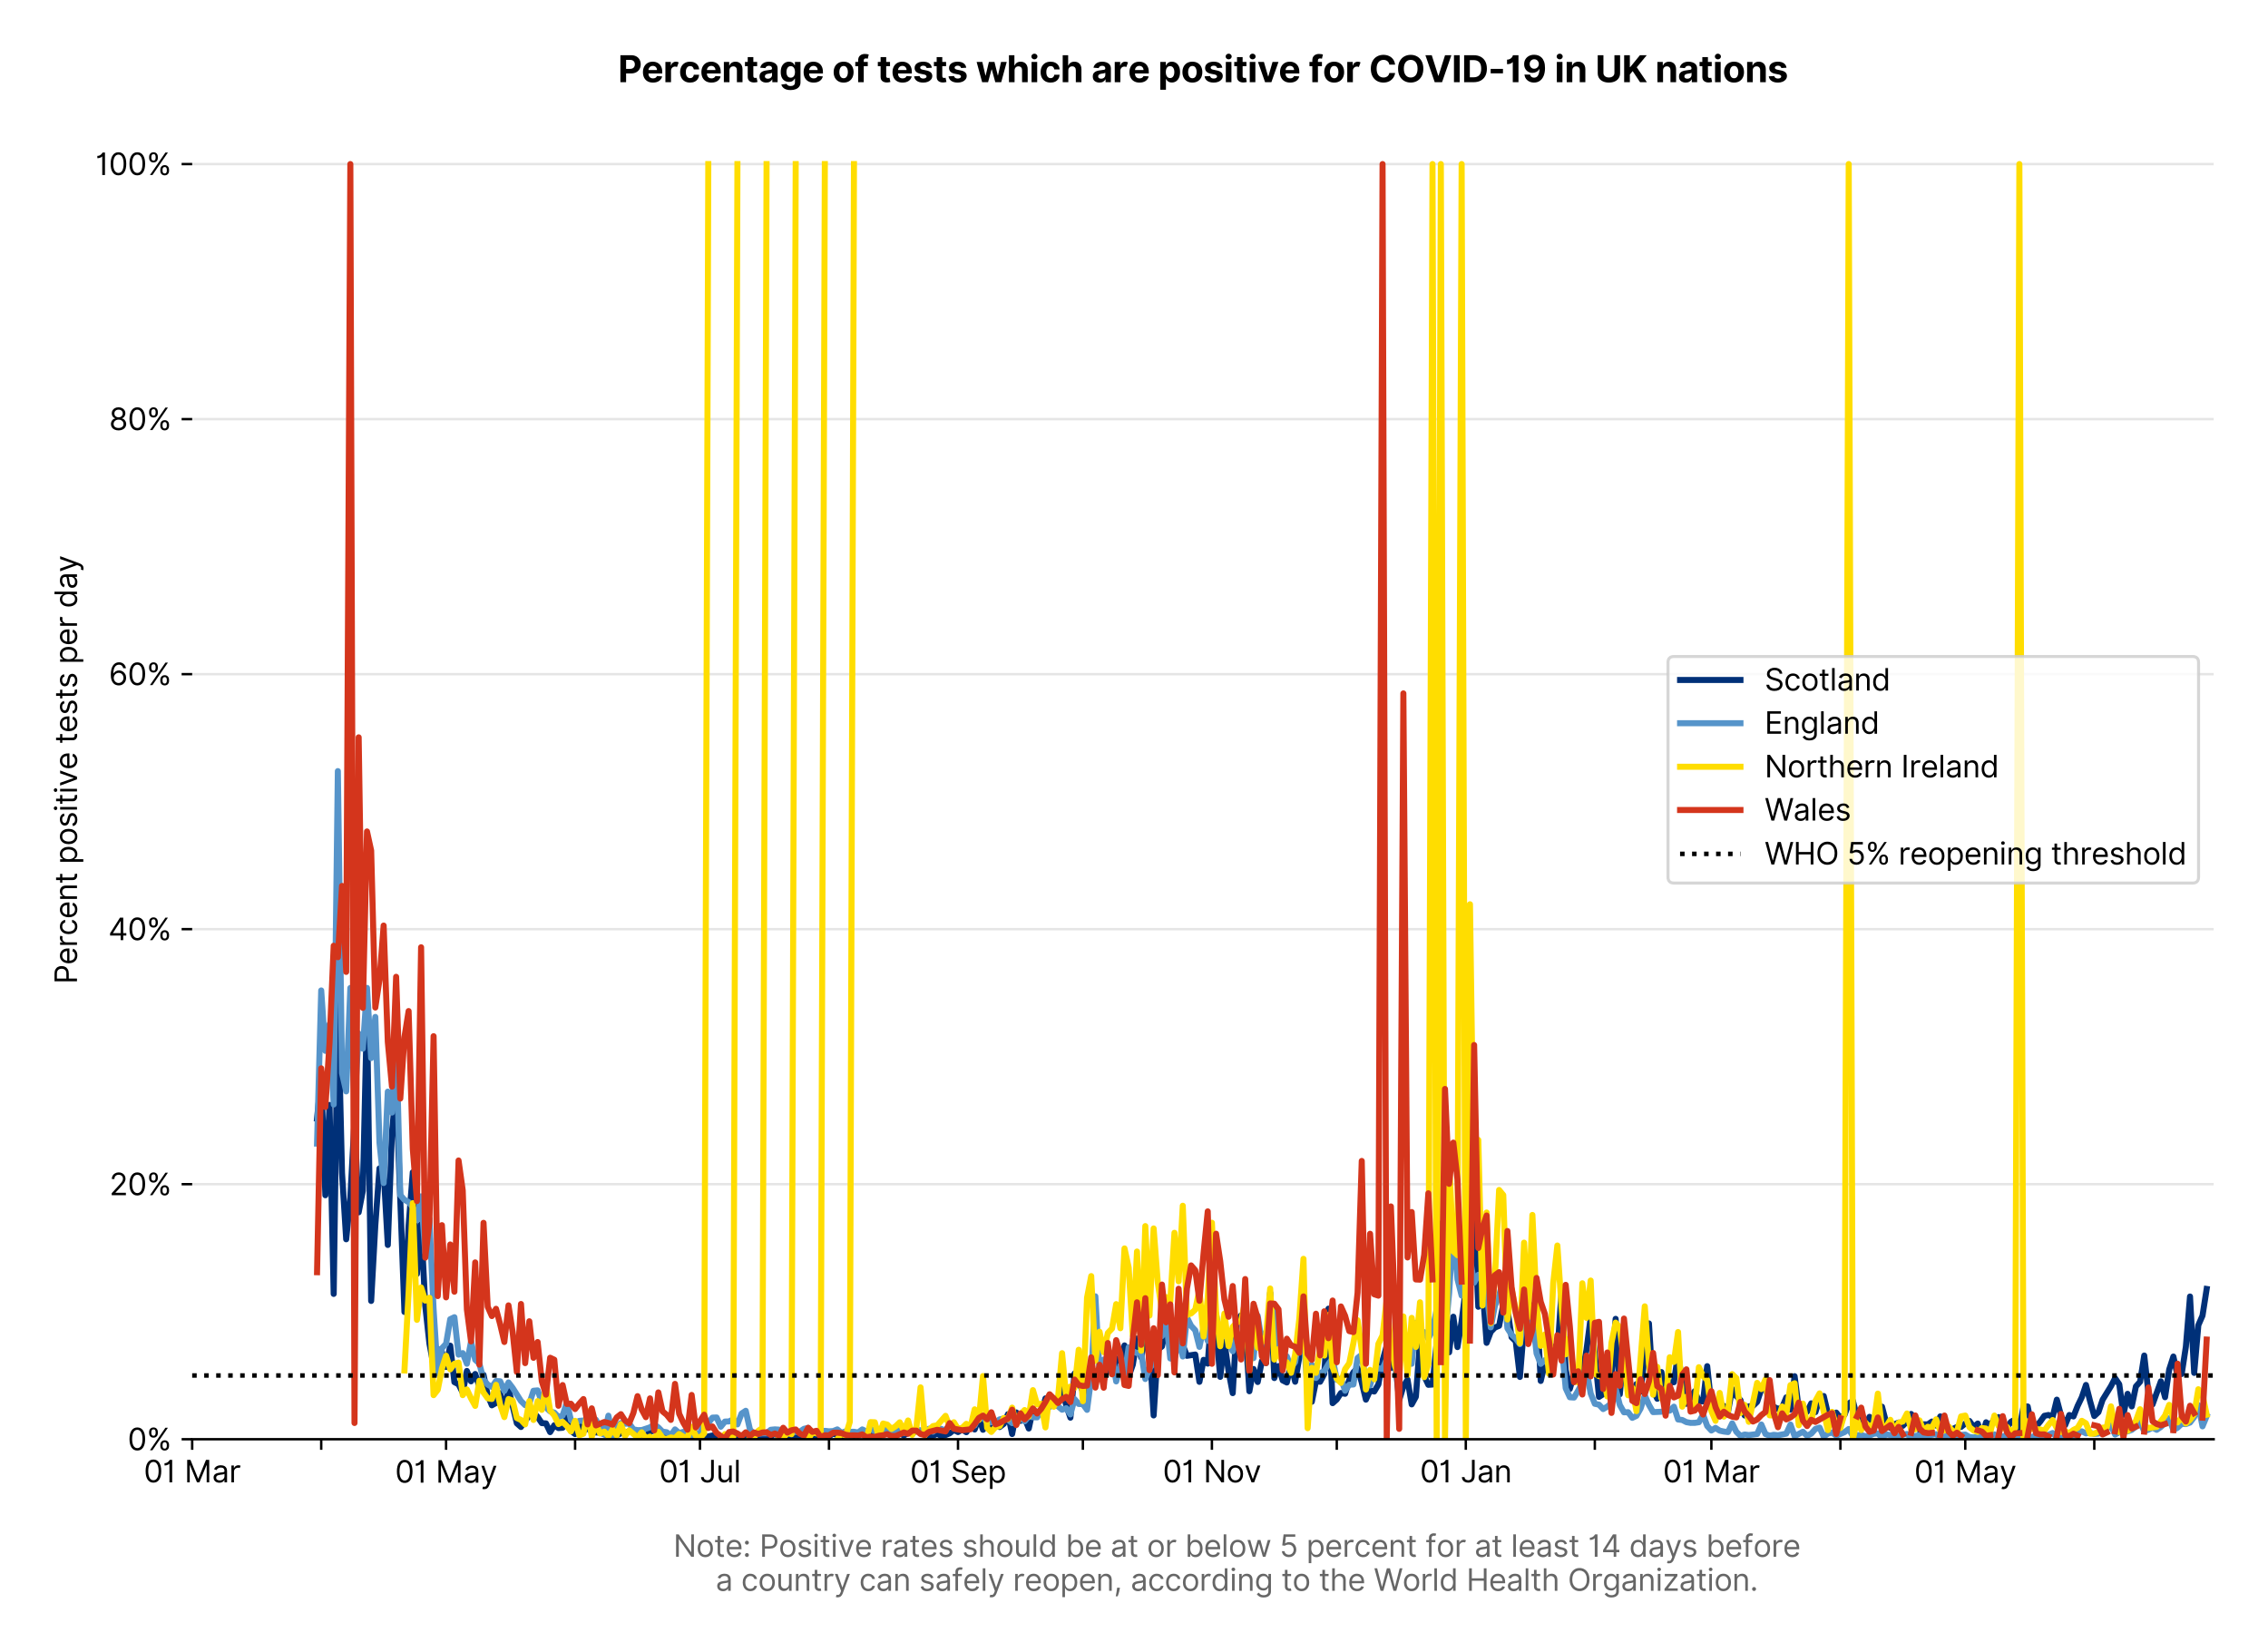 <?xml version="1.0" encoding="utf-8" standalone="no"?>
<!DOCTYPE svg PUBLIC "-//W3C//DTD SVG 1.1//EN"
  "http://www.w3.org/Graphics/SVG/1.1/DTD/svg11.dtd">
<svg version="1.1" viewBox="0 0 751.259 547.103" xmlns="http://www.w3.org/2000/svg" xmlns:xlink="http://www.w3.org/1999/xlink">
 <defs>
  <style type="text/css">*{stroke-linecap:butt;stroke-linejoin:round;}</style>
 </defs>
 <g id="figure_1">
  <g id="patch_1">
   <path d="M 0 547.103 
L 751.259 547.103 
L 751.259 0 
L 0 0 
z
" style="fill:#ffffff;"/>
  </g>
  <g id="axes_1">
   <g id="patch_2">
    <path d="M 63.659 476.745 
L 733.259 476.745 
L 733.259 33.225 
L 63.659 33.225 
z
" style="fill:#ffffff;"/>
   </g>
   <g id="matplotlib.axis_1">
    <g id="xtick_1">
     <g id="line2d_1">
      <defs>
       <path d="M 0 0 
L 0 3.5 
" id="mf4eb32157b" style="stroke:#000000;stroke-width:0.8;"/>
      </defs>
      <g>
       <use style="stroke:#000000;stroke-width:0.8;" x="63.659" xlink:href="#mf4eb32157b" y="476.745"/>
      </g>
     </g>
     <g id="text_1">
      <!-- 01 Mar -->
      <g transform="translate(47.623 491.018)scale(0.1 -0.1)">
       <defs>
        <path d="M 2000 -64 
Q 1230 -64 806 561 
Q 382 1186 382 2327 
Q 382 3459 809 4088 
Q 1236 4718 2000 4718 
Q 2764 4718 3191 4088 
Q 3618 3459 3618 2327 
Q 3618 1186 3194 561 
Q 2771 -64 2000 -64 
z
M 2000 436 
Q 2509 436 2791 927 
Q 3073 1418 3073 2327 
Q 3073 3234 2789 3730 
Q 2505 4227 2000 4227 
Q 1496 4227 1211 3730 
Q 927 3234 927 2327 
Q 927 1418 1210 927 
Q 1493 436 2000 436 
z
" id="Inter-Regular-30" transform="scale(0.016)"/>
        <path d="M 1973 4655 
L 1973 0 
L 1409 0 
L 1409 3836 
L 1373 3836 
Q 1341 3773 1209 3692 
Q 1077 3611 868 3551 
Q 659 3491 391 3491 
L 391 3964 
Q 661 3964 859 4061 
Q 1057 4159 1190 4291 
Q 1323 4423 1392 4529 
Q 1461 4636 1473 4655 
L 1973 4655 
z
" id="Inter-Regular-31" transform="scale(0.016)"/>
        <path id="Inter-Regular-20" transform="scale(0.016)"/>
        <path d="M 564 4655 
L 1236 4655 
L 2818 791 
L 2873 791 
L 4455 4655 
L 5127 4655 
L 5127 0 
L 4600 0 
L 4600 3536 
L 4555 3536 
L 3100 0 
L 2591 0 
L 1136 3536 
L 1091 3536 
L 1091 0 
L 564 0 
L 564 4655 
z
" id="Inter-Regular-4d" transform="scale(0.016)"/>
        <path d="M 1518 -82 
Q 1186 -82 916 44 
Q 646 170 486 410 
Q 327 650 327 991 
Q 327 1291 445 1478 
Q 564 1666 761 1773 
Q 959 1880 1199 1933 
Q 1439 1986 1682 2018 
Q 2000 2059 2199 2080 
Q 2398 2102 2490 2154 
Q 2582 2207 2582 2336 
L 2582 2355 
Q 2582 2691 2399 2877 
Q 2216 3064 1846 3064 
Q 1461 3064 1243 2895 
Q 1025 2727 936 2536 
L 427 2718 
Q 564 3036 792 3214 
Q 1021 3393 1292 3464 
Q 1564 3536 1827 3536 
Q 1996 3536 2215 3496 
Q 2434 3457 2640 3334 
Q 2846 3211 2982 2963 
Q 3118 2716 3118 2300 
L 3118 0 
L 2582 0 
L 2582 473 
L 2555 473 
Q 2500 359 2373 229 
Q 2246 100 2034 9 
Q 1823 -82 1518 -82 
z
M 1600 400 
Q 1918 400 2137 525 
Q 2357 650 2469 847 
Q 2582 1045 2582 1264 
L 2582 1755 
Q 2548 1714 2433 1681 
Q 2318 1648 2169 1624 
Q 2021 1600 1881 1583 
Q 1741 1566 1655 1555 
Q 1446 1527 1265 1467 
Q 1084 1407 974 1287 
Q 864 1168 864 964 
Q 864 684 1072 542 
Q 1280 400 1600 400 
z
" id="Inter-Regular-61" transform="scale(0.016)"/>
        <path d="M 491 0 
L 491 3491 
L 1009 3491 
L 1009 2964 
L 1046 2964 
Q 1139 3223 1389 3384 
Q 1639 3545 1955 3545 
Q 2100 3545 2209 3511 
Q 2318 3477 2400 3418 
L 2218 2964 
Q 2161 2993 2085 3010 
Q 2009 3027 1909 3027 
Q 1527 3027 1277 2794 
Q 1027 2561 1027 2209 
L 1027 0 
L 491 0 
z
" id="Inter-Regular-72" transform="scale(0.016)"/>
       </defs>
       <use xlink:href="#Inter-Regular-30"/>
       <use x="62.5" xlink:href="#Inter-Regular-31"/>
       <use x="106.676" xlink:href="#Inter-Regular-20"/>
       <use x="134.801" xlink:href="#Inter-Regular-4d"/>
       <use x="225.994" xlink:href="#Inter-Regular-61"/>
       <use x="282.386" xlink:href="#Inter-Regular-72"/>
      </g>
     </g>
    </g>
    <g id="xtick_2">
     <g id="line2d_2">
      <g>
       <use style="stroke:#000000;stroke-width:0.8;" x="106.399" xlink:href="#mf4eb32157b" y="476.745"/>
      </g>
     </g>
    </g>
    <g id="xtick_3">
     <g id="line2d_3">
      <g>
       <use style="stroke:#000000;stroke-width:0.8;" x="147.759" xlink:href="#mf4eb32157b" y="476.745"/>
      </g>
     </g>
     <g id="text_2">
      <!-- 01 May -->
      <g transform="translate(130.856 491.117)scale(0.1 -0.1)">
       <defs>
        <path d="M 818 -1355 
Q 682 -1355 575 -1333 
Q 468 -1311 427 -1291 
L 564 -818 
Q 857 -893 1053 -814 
Q 1250 -736 1391 -345 
L 1509 -18 
L 218 3491 
L 800 3491 
L 1764 709 
L 1800 709 
L 2764 3491 
L 3346 3491 
L 1846 -564 
Q 1550 -1355 818 -1355 
z
" id="Inter-Regular-79" transform="scale(0.016)"/>
       </defs>
       <use xlink:href="#Inter-Regular-30"/>
       <use x="62.5" xlink:href="#Inter-Regular-31"/>
       <use x="106.676" xlink:href="#Inter-Regular-20"/>
       <use x="134.801" xlink:href="#Inter-Regular-4d"/>
       <use x="225.994" xlink:href="#Inter-Regular-61"/>
       <use x="282.386" xlink:href="#Inter-Regular-79"/>
      </g>
     </g>
    </g>
    <g id="xtick_4">
     <g id="line2d_4">
      <g>
       <use style="stroke:#000000;stroke-width:0.8;" x="190.498" xlink:href="#mf4eb32157b" y="476.745"/>
      </g>
     </g>
    </g>
    <g id="xtick_5">
     <g id="line2d_5">
      <g>
       <use style="stroke:#000000;stroke-width:0.8;" x="231.859" xlink:href="#mf4eb32157b" y="476.745"/>
      </g>
     </g>
     <g id="text_3">
      <!-- 01 Jul -->
      <g transform="translate(218.315 491.018)scale(0.1 -0.1)">
       <defs>
        <path d="M 2346 4655 
L 2909 4655 
L 2909 1327 
Q 2909 657 2549 296 
Q 2189 -64 1582 -64 
Q 1200 -64 902 76 
Q 605 216 434 475 
Q 264 734 264 1091 
L 818 1091 
Q 818 795 1034 615 
Q 1250 436 1582 436 
Q 1948 436 2147 664 
Q 2346 893 2346 1327 
L 2346 4655 
z
" id="Inter-Regular-4a" transform="scale(0.016)"/>
        <path d="M 2691 1427 
L 2691 3491 
L 3227 3491 
L 3227 0 
L 2691 0 
L 2691 591 
L 2655 591 
Q 2532 325 2273 140 
Q 2014 -45 1618 -45 
Q 1127 -45 809 280 
Q 491 605 491 1273 
L 491 3491 
L 1027 3491 
L 1027 1309 
Q 1027 927 1242 700 
Q 1457 473 1791 473 
Q 1991 473 2199 575 
Q 2407 677 2549 888 
Q 2691 1100 2691 1427 
z
" id="Inter-Regular-75" transform="scale(0.016)"/>
        <path d="M 1027 4655 
L 1027 0 
L 491 0 
L 491 4655 
L 1027 4655 
z
" id="Inter-Regular-6c" transform="scale(0.016)"/>
       </defs>
       <use xlink:href="#Inter-Regular-30"/>
       <use x="62.5" xlink:href="#Inter-Regular-31"/>
       <use x="106.676" xlink:href="#Inter-Regular-20"/>
       <use x="134.801" xlink:href="#Inter-Regular-4a"/>
       <use x="189.063" xlink:href="#Inter-Regular-75"/>
       <use x="247.159" xlink:href="#Inter-Regular-6c"/>
      </g>
     </g>
    </g>
    <g id="xtick_6">
     <g id="line2d_6">
      <g>
       <use style="stroke:#000000;stroke-width:0.8;" x="274.598" xlink:href="#mf4eb32157b" y="476.745"/>
      </g>
     </g>
    </g>
    <g id="xtick_7">
     <g id="line2d_7">
      <g>
       <use style="stroke:#000000;stroke-width:0.8;" x="317.337" xlink:href="#mf4eb32157b" y="476.745"/>
      </g>
     </g>
     <g id="text_4">
      <!-- 01 Sep -->
      <g transform="translate(301.45 491.117)scale(0.1 -0.1)">
       <defs>
        <path d="M 3109 3491 
Q 3068 3836 2777 4027 
Q 2486 4218 2064 4218 
Q 1600 4218 1318 3999 
Q 1036 3780 1036 3445 
Q 1036 3195 1189 3042 
Q 1343 2889 1553 2803 
Q 1764 2718 1936 2673 
L 2409 2545 
Q 2591 2498 2815 2414 
Q 3039 2330 3244 2185 
Q 3450 2041 3584 1816 
Q 3718 1591 3718 1264 
Q 3718 886 3521 581 
Q 3325 277 2949 97 
Q 2573 -82 2036 -82 
Q 1286 -82 845 272 
Q 405 627 364 1200 
L 946 1200 
Q 968 936 1124 764 
Q 1280 593 1519 510 
Q 1759 427 2036 427 
Q 2359 427 2616 533 
Q 2873 639 3023 828 
Q 3173 1018 3173 1273 
Q 3173 1505 3043 1650 
Q 2914 1795 2702 1886 
Q 2491 1977 2246 2045 
L 1673 2209 
Q 1127 2366 809 2657 
Q 491 2948 491 3418 
Q 491 3809 703 4101 
Q 916 4393 1276 4555 
Q 1636 4718 2082 4718 
Q 2532 4718 2882 4558 
Q 3232 4398 3437 4120 
Q 3643 3843 3655 3491 
L 3109 3491 
z
" id="Inter-Regular-53" transform="scale(0.016)"/>
        <path d="M 1955 -73 
Q 1450 -73 1085 151 
Q 721 375 524 778 
Q 327 1182 327 1718 
Q 327 2255 524 2665 
Q 721 3075 1074 3305 
Q 1427 3536 1900 3536 
Q 2173 3536 2439 3445 
Q 2705 3355 2923 3151 
Q 3141 2948 3270 2614 
Q 3400 2280 3400 1791 
L 3400 1564 
L 866 1564 
Q 884 1005 1183 707 
Q 1482 409 1955 409 
Q 2271 409 2498 545 
Q 2725 682 2827 955 
L 3346 809 
Q 3223 414 2854 170 
Q 2486 -73 1955 -73 
z
M 866 2027 
L 2855 2027 
Q 2855 2470 2595 2762 
Q 2336 3055 1900 3055 
Q 1593 3055 1368 2911 
Q 1143 2768 1013 2533 
Q 884 2298 866 2027 
z
" id="Inter-Regular-65" transform="scale(0.016)"/>
        <path d="M 491 -1309 
L 491 3491 
L 1009 3491 
L 1009 2936 
L 1073 2936 
Q 1132 3027 1237 3169 
Q 1343 3311 1542 3423 
Q 1741 3536 2082 3536 
Q 2523 3536 2859 3315 
Q 3196 3095 3384 2690 
Q 3573 2286 3573 1736 
Q 3573 1182 3384 776 
Q 3196 370 2861 148 
Q 2527 -73 2091 -73 
Q 1755 -73 1552 39 
Q 1350 152 1241 296 
Q 1132 441 1073 536 
L 1027 536 
L 1027 -1309 
L 491 -1309 
z
M 1018 1745 
Q 1018 1152 1276 780 
Q 1534 409 2018 409 
Q 2355 409 2581 587 
Q 2807 766 2921 1069 
Q 3036 1373 3036 1745 
Q 3036 2114 2923 2410 
Q 2811 2707 2585 2881 
Q 2359 3055 2018 3055 
Q 1527 3055 1272 2693 
Q 1018 2332 1018 1745 
z
" id="Inter-Regular-70" transform="scale(0.016)"/>
       </defs>
       <use xlink:href="#Inter-Regular-30"/>
       <use x="62.5" xlink:href="#Inter-Regular-31"/>
       <use x="106.676" xlink:href="#Inter-Regular-20"/>
       <use x="134.801" xlink:href="#Inter-Regular-53"/>
       <use x="198.58" xlink:href="#Inter-Regular-65"/>
       <use x="256.818" xlink:href="#Inter-Regular-70"/>
      </g>
     </g>
    </g>
    <g id="xtick_8">
     <g id="line2d_8">
      <g>
       <use style="stroke:#000000;stroke-width:0.8;" x="358.698" xlink:href="#mf4eb32157b" y="476.745"/>
      </g>
     </g>
    </g>
    <g id="xtick_9">
     <g id="line2d_9">
      <g>
       <use style="stroke:#000000;stroke-width:0.8;" x="401.437" xlink:href="#mf4eb32157b" y="476.745"/>
      </g>
     </g>
     <g id="text_5">
      <!-- 01 Nov -->
      <g transform="translate(385.166 491.018)scale(0.1 -0.1)">
       <defs>
        <path d="M 4255 4655 
L 4255 0 
L 3709 0 
L 1173 3655 
L 1127 3655 
L 1127 0 
L 564 0 
L 564 4655 
L 1109 4655 
L 3655 991 
L 3700 991 
L 3700 4655 
L 4255 4655 
z
" id="Inter-Regular-4e" transform="scale(0.016)"/>
        <path d="M 1909 -73 
Q 1436 -73 1080 152 
Q 725 377 526 781 
Q 327 1186 327 1727 
Q 327 2273 526 2679 
Q 725 3086 1080 3311 
Q 1436 3536 1909 3536 
Q 2382 3536 2737 3311 
Q 3093 3086 3292 2679 
Q 3491 2273 3491 1727 
Q 3491 1186 3292 781 
Q 3093 377 2737 152 
Q 2382 -73 1909 -73 
z
M 1909 409 
Q 2268 409 2500 593 
Q 2732 777 2843 1077 
Q 2955 1377 2955 1727 
Q 2955 2077 2843 2379 
Q 2732 2682 2500 2868 
Q 2268 3055 1909 3055 
Q 1550 3055 1318 2868 
Q 1086 2682 975 2379 
Q 864 2077 864 1727 
Q 864 1377 975 1077 
Q 1086 777 1318 593 
Q 1550 409 1909 409 
z
" id="Inter-Regular-6f" transform="scale(0.016)"/>
        <path d="M 3346 3491 
L 2055 0 
L 1509 0 
L 218 3491 
L 800 3491 
L 1764 709 
L 1800 709 
L 2764 3491 
L 3346 3491 
z
" id="Inter-Regular-76" transform="scale(0.016)"/>
       </defs>
       <use xlink:href="#Inter-Regular-30"/>
       <use x="62.5" xlink:href="#Inter-Regular-31"/>
       <use x="106.676" xlink:href="#Inter-Regular-20"/>
       <use x="134.801" xlink:href="#Inter-Regular-4e"/>
       <use x="210.085" xlink:href="#Inter-Regular-6f"/>
       <use x="269.744" xlink:href="#Inter-Regular-76"/>
      </g>
     </g>
    </g>
    <g id="xtick_10">
     <g id="line2d_10">
      <g>
       <use style="stroke:#000000;stroke-width:0.8;" x="442.798" xlink:href="#mf4eb32157b" y="476.745"/>
      </g>
     </g>
    </g>
    <g id="xtick_11">
     <g id="line2d_11">
      <g>
       <use style="stroke:#000000;stroke-width:0.8;" x="485.537" xlink:href="#mf4eb32157b" y="476.745"/>
      </g>
     </g>
     <g id="text_6">
      <!-- 01 Jan -->
      <g transform="translate(470.338 491.018)scale(0.1 -0.1)">
       <defs>
        <path d="M 1027 2100 
L 1027 0 
L 491 0 
L 491 3491 
L 1009 3491 
L 1009 2945 
L 1055 2945 
Q 1177 3211 1427 3373 
Q 1677 3536 2073 3536 
Q 2602 3536 2928 3211 
Q 3255 2886 3255 2218 
L 3255 0 
L 2718 0 
L 2718 2182 
Q 2718 2593 2504 2824 
Q 2291 3055 1918 3055 
Q 1534 3055 1280 2806 
Q 1027 2557 1027 2100 
z
" id="Inter-Regular-6e" transform="scale(0.016)"/>
       </defs>
       <use xlink:href="#Inter-Regular-30"/>
       <use x="62.5" xlink:href="#Inter-Regular-31"/>
       <use x="106.676" xlink:href="#Inter-Regular-20"/>
       <use x="134.801" xlink:href="#Inter-Regular-4a"/>
       <use x="189.063" xlink:href="#Inter-Regular-61"/>
       <use x="245.455" xlink:href="#Inter-Regular-6e"/>
      </g>
     </g>
    </g>
    <g id="xtick_12">
     <g id="line2d_12">
      <g>
       <use style="stroke:#000000;stroke-width:0.8;" x="528.276" xlink:href="#mf4eb32157b" y="476.745"/>
      </g>
     </g>
    </g>
    <g id="xtick_13">
     <g id="line2d_13">
      <g>
       <use style="stroke:#000000;stroke-width:0.8;" x="566.879" xlink:href="#mf4eb32157b" y="476.745"/>
      </g>
     </g>
     <g id="text_7">
      <!-- 01 Mar -->
      <g transform="translate(550.842 491.018)scale(0.1 -0.1)">
       <use xlink:href="#Inter-Regular-30"/>
       <use x="62.5" xlink:href="#Inter-Regular-31"/>
       <use x="106.676" xlink:href="#Inter-Regular-20"/>
       <use x="134.801" xlink:href="#Inter-Regular-4d"/>
       <use x="225.994" xlink:href="#Inter-Regular-61"/>
       <use x="282.386" xlink:href="#Inter-Regular-72"/>
      </g>
     </g>
    </g>
    <g id="xtick_14">
     <g id="line2d_14">
      <g>
       <use style="stroke:#000000;stroke-width:0.8;" x="609.618" xlink:href="#mf4eb32157b" y="476.745"/>
      </g>
     </g>
    </g>
    <g id="xtick_15">
     <g id="line2d_15">
      <g>
       <use style="stroke:#000000;stroke-width:0.8;" x="650.979" xlink:href="#mf4eb32157b" y="476.745"/>
      </g>
     </g>
     <g id="text_8">
      <!-- 01 May -->
      <g transform="translate(634.076 491.117)scale(0.1 -0.1)">
       <use xlink:href="#Inter-Regular-30"/>
       <use x="62.5" xlink:href="#Inter-Regular-31"/>
       <use x="106.676" xlink:href="#Inter-Regular-20"/>
       <use x="134.801" xlink:href="#Inter-Regular-4d"/>
       <use x="225.994" xlink:href="#Inter-Regular-61"/>
       <use x="282.386" xlink:href="#Inter-Regular-79"/>
      </g>
     </g>
    </g>
    <g id="xtick_16">
     <g id="line2d_16">
      <g>
       <use style="stroke:#000000;stroke-width:0.8;" x="693.718" xlink:href="#mf4eb32157b" y="476.745"/>
      </g>
     </g>
    </g>
    <g id="text_9">
     <!--  -->
     <g style="fill:#666666;" transform="translate(398.459 504.507)scale(0.1 -0.1)"/>
     <!--         Note: Positive rates should be at or below 5 percent for at least 14 days before -->
     <g style="fill:#666666;" transform="translate(200.547 515.69)scale(0.1 -0.1)">
      <defs>
       <path d="M 2009 3491 
L 2009 3036 
L 1264 3036 
L 1264 1000 
Q 1264 773 1331 660 
Q 1398 548 1503 510 
Q 1609 473 1727 473 
Q 1816 473 1873 483 
Q 1930 493 1964 500 
L 2073 18 
Q 2018 -2 1920 -23 
Q 1823 -45 1673 -45 
Q 1446 -45 1228 52 
Q 1011 150 869 350 
Q 727 550 727 855 
L 727 3036 
L 200 3036 
L 200 3491 
L 727 3491 
L 727 4327 
L 1264 4327 
L 1264 3491 
L 2009 3491 
z
" id="Inter-Regular-74" transform="scale(0.016)"/>
       <path d="M 882 -36 
Q 714 -36 593 84 
Q 473 205 473 373 
Q 473 541 593 661 
Q 714 782 882 782 
Q 1050 782 1170 661 
Q 1291 541 1291 373 
Q 1291 205 1170 84 
Q 1050 -36 882 -36 
z
M 882 2524 
Q 714 2524 593 2644 
Q 473 2765 473 2933 
Q 473 3101 593 3221 
Q 714 3342 882 3342 
Q 1050 3342 1170 3221 
Q 1291 3101 1291 2933 
Q 1291 2765 1170 2644 
Q 1050 2524 882 2524 
z
" id="Inter-Regular-3a" transform="scale(0.016)"/>
       <path d="M 564 0 
L 564 4655 
L 2136 4655 
Q 2684 4655 3033 4458 
Q 3382 4261 3550 3927 
Q 3718 3593 3718 3182 
Q 3718 2770 3551 2434 
Q 3384 2098 3036 1899 
Q 2689 1700 2146 1700 
L 1127 1700 
L 1127 0 
L 564 0 
z
M 1127 2200 
L 2127 2200 
Q 2689 2200 2926 2482 
Q 3164 2764 3164 3182 
Q 3164 3602 2925 3878 
Q 2686 4155 2118 4155 
L 1127 4155 
L 1127 2200 
z
" id="Inter-Regular-50" transform="scale(0.016)"/>
       <path d="M 2964 2709 
L 2482 2573 
Q 2411 2755 2245 2914 
Q 2080 3073 1727 3073 
Q 1407 3073 1194 2926 
Q 982 2780 982 2555 
Q 982 2355 1127 2239 
Q 1273 2123 1582 2045 
L 2100 1918 
Q 3027 1691 3027 973 
Q 3027 673 2855 436 
Q 2684 200 2377 63 
Q 2071 -73 1664 -73 
Q 1130 -73 780 159 
Q 430 391 336 836 
L 846 964 
Q 989 400 1655 400 
Q 2030 400 2251 560 
Q 2473 720 2473 945 
Q 2473 1316 1955 1436 
L 1373 1573 
Q 893 1686 669 1926 
Q 446 2166 446 2527 
Q 446 2823 613 3050 
Q 780 3277 1069 3406 
Q 1359 3536 1727 3536 
Q 2246 3536 2542 3309 
Q 2839 3082 2964 2709 
z
" id="Inter-Regular-73" transform="scale(0.016)"/>
       <path d="M 491 0 
L 491 3491 
L 1027 3491 
L 1027 0 
L 491 0 
z
M 764 4073 
Q 607 4073 494 4179 
Q 382 4286 382 4436 
Q 382 4586 494 4693 
Q 607 4800 764 4800 
Q 921 4800 1033 4693 
Q 1146 4586 1146 4436 
Q 1146 4286 1033 4179 
Q 921 4073 764 4073 
z
" id="Inter-Regular-69" transform="scale(0.016)"/>
       <path d="M 1027 2100 
L 1027 0 
L 491 0 
L 491 4655 
L 1027 4655 
L 1027 2945 
L 1073 2945 
Q 1196 3216 1442 3376 
Q 1689 3536 2100 3536 
Q 2636 3536 2963 3213 
Q 3291 2891 3291 2218 
L 3291 0 
L 2755 0 
L 2755 2182 
Q 2755 2598 2540 2826 
Q 2325 3055 1946 3055 
Q 1548 3055 1287 2806 
Q 1027 2557 1027 2100 
z
" id="Inter-Regular-68" transform="scale(0.016)"/>
       <path d="M 1809 -73 
Q 1373 -73 1039 148 
Q 705 370 516 776 
Q 327 1182 327 1736 
Q 327 2286 516 2690 
Q 705 3095 1041 3315 
Q 1377 3536 1818 3536 
Q 2159 3536 2358 3423 
Q 2557 3311 2662 3169 
Q 2768 3027 2827 2936 
L 2873 2936 
L 2873 4655 
L 3409 4655 
L 3409 0 
L 2891 0 
L 2891 536 
L 2827 536 
Q 2768 441 2659 296 
Q 2550 152 2348 39 
Q 2146 -73 1809 -73 
z
M 1882 409 
Q 2366 409 2624 780 
Q 2882 1152 2882 1745 
Q 2882 2332 2627 2693 
Q 2373 3055 1882 3055 
Q 1541 3055 1315 2881 
Q 1089 2707 976 2410 
Q 864 2114 864 1745 
Q 864 1373 978 1069 
Q 1093 766 1319 587 
Q 1546 409 1882 409 
z
" id="Inter-Regular-64" transform="scale(0.016)"/>
       <path d="M 564 0 
L 564 4655 
L 1100 4655 
L 1100 2936 
L 1146 2936 
Q 1205 3027 1310 3169 
Q 1416 3311 1615 3423 
Q 1814 3536 2155 3536 
Q 2596 3536 2932 3315 
Q 3268 3095 3457 2690 
Q 3646 2286 3646 1736 
Q 3646 1182 3457 776 
Q 3268 370 2934 148 
Q 2600 -73 2164 -73 
Q 1827 -73 1625 39 
Q 1423 152 1314 296 
Q 1205 441 1146 536 
L 1082 536 
L 1082 0 
L 564 0 
z
M 1091 1745 
Q 1091 1152 1349 780 
Q 1607 409 2091 409 
Q 2427 409 2653 587 
Q 2880 766 2994 1069 
Q 3109 1373 3109 1745 
Q 3109 2114 2996 2410 
Q 2884 2707 2658 2881 
Q 2432 3055 2091 3055 
Q 1600 3055 1345 2693 
Q 1091 2332 1091 1745 
z
" id="Inter-Regular-62" transform="scale(0.016)"/>
       <path d="M 1282 0 
L 218 3491 
L 782 3491 
L 1536 818 
L 1573 818 
L 2318 3491 
L 2891 3491 
L 3627 827 
L 3664 827 
L 4418 3491 
L 4982 3491 
L 3918 0 
L 3391 0 
L 2627 2682 
L 2573 2682 
L 1809 0 
L 1282 0 
z
" id="Inter-Regular-77" transform="scale(0.016)"/>
       <path d="M 1936 -64 
Q 1536 -64 1216 95 
Q 896 255 702 532 
Q 509 809 491 1164 
L 1036 1164 
Q 1068 848 1324 642 
Q 1580 436 1936 436 
Q 2223 436 2447 570 
Q 2671 705 2799 940 
Q 2927 1175 2927 1473 
Q 2927 1777 2794 2017 
Q 2661 2257 2429 2395 
Q 2198 2534 1900 2536 
Q 1686 2539 1461 2472 
Q 1236 2405 1091 2300 
L 564 2364 
L 846 4655 
L 3264 4655 
L 3264 4155 
L 1318 4155 
L 1155 2782 
L 1182 2782 
Q 1325 2895 1541 2970 
Q 1757 3045 1991 3045 
Q 2418 3045 2753 2842 
Q 3089 2639 3281 2286 
Q 3473 1934 3473 1482 
Q 3473 1036 3274 687 
Q 3075 339 2727 137 
Q 2380 -64 1936 -64 
z
" id="Inter-Regular-35" transform="scale(0.016)"/>
       <path d="M 1909 -73 
Q 1418 -73 1063 159 
Q 709 391 518 798 
Q 327 1205 327 1727 
Q 327 2259 524 2667 
Q 721 3075 1074 3305 
Q 1427 3536 1900 3536 
Q 2268 3536 2563 3400 
Q 2859 3264 3047 3018 
Q 3236 2773 3282 2445 
L 2746 2445 
Q 2684 2684 2474 2869 
Q 2264 3055 1909 3055 
Q 1439 3055 1151 2697 
Q 864 2339 864 1745 
Q 864 1139 1148 774 
Q 1432 409 1909 409 
Q 2223 409 2447 570 
Q 2671 732 2746 1018 
L 3282 1018 
Q 3236 709 3058 462 
Q 2880 216 2588 71 
Q 2296 -73 1909 -73 
z
" id="Inter-Regular-63" transform="scale(0.016)"/>
       <path d="M 2046 3491 
L 2046 3036 
L 1264 3036 
L 1264 0 
L 727 0 
L 727 3036 
L 164 3036 
L 164 3491 
L 727 3491 
L 727 3973 
Q 727 4273 868 4473 
Q 1009 4673 1234 4773 
Q 1459 4873 1709 4873 
Q 1907 4873 2032 4841 
Q 2157 4809 2218 4782 
L 2064 4318 
Q 2023 4332 1951 4352 
Q 1880 4373 1764 4373 
Q 1498 4373 1381 4239 
Q 1264 4105 1264 3845 
L 1264 3491 
L 2046 3491 
z
" id="Inter-Regular-66" transform="scale(0.016)"/>
       <path d="M 373 955 
L 373 1418 
L 2418 4655 
L 3100 4655 
L 3100 1455 
L 3736 1455 
L 3736 955 
L 3100 955 
L 3100 0 
L 2564 0 
L 2564 955 
L 373 955 
z
M 2564 1455 
L 2564 3936 
L 2527 3936 
L 982 1491 
L 982 1455 
L 2564 1455 
z
" id="Inter-Regular-34" transform="scale(0.016)"/>
      </defs>
      <use xlink:href="#Inter-Regular-20"/>
      <use x="28.125" xlink:href="#Inter-Regular-20"/>
      <use x="56.25" xlink:href="#Inter-Regular-20"/>
      <use x="84.375" xlink:href="#Inter-Regular-20"/>
      <use x="112.5" xlink:href="#Inter-Regular-20"/>
      <use x="140.625" xlink:href="#Inter-Regular-20"/>
      <use x="168.75" xlink:href="#Inter-Regular-20"/>
      <use x="196.875" xlink:href="#Inter-Regular-20"/>
      <use x="225" xlink:href="#Inter-Regular-4e"/>
      <use x="300.284" xlink:href="#Inter-Regular-6f"/>
      <use x="359.943" xlink:href="#Inter-Regular-74"/>
      <use x="396.307" xlink:href="#Inter-Regular-65"/>
      <use x="454.546" xlink:href="#Inter-Regular-3a"/>
      <use x="482.102" xlink:href="#Inter-Regular-20"/>
      <use x="510.227" xlink:href="#Inter-Regular-50"/>
      <use x="573.722" xlink:href="#Inter-Regular-6f"/>
      <use x="633.381" xlink:href="#Inter-Regular-73"/>
      <use x="685.653" xlink:href="#Inter-Regular-69"/>
      <use x="709.375" xlink:href="#Inter-Regular-74"/>
      <use x="745.739" xlink:href="#Inter-Regular-69"/>
      <use x="769.46" xlink:href="#Inter-Regular-76"/>
      <use x="825.142" xlink:href="#Inter-Regular-65"/>
      <use x="883.381" xlink:href="#Inter-Regular-20"/>
      <use x="911.506" xlink:href="#Inter-Regular-72"/>
      <use x="949.858" xlink:href="#Inter-Regular-61"/>
      <use x="1006.25" xlink:href="#Inter-Regular-74"/>
      <use x="1042.614" xlink:href="#Inter-Regular-65"/>
      <use x="1100.852" xlink:href="#Inter-Regular-73"/>
      <use x="1153.125" xlink:href="#Inter-Regular-20"/>
      <use x="1181.25" xlink:href="#Inter-Regular-73"/>
      <use x="1233.523" xlink:href="#Inter-Regular-68"/>
      <use x="1292.614" xlink:href="#Inter-Regular-6f"/>
      <use x="1352.273" xlink:href="#Inter-Regular-75"/>
      <use x="1410.37" xlink:href="#Inter-Regular-6c"/>
      <use x="1434.091" xlink:href="#Inter-Regular-64"/>
      <use x="1496.165" xlink:href="#Inter-Regular-20"/>
      <use x="1524.29" xlink:href="#Inter-Regular-62"/>
      <use x="1586.364" xlink:href="#Inter-Regular-65"/>
      <use x="1644.603" xlink:href="#Inter-Regular-20"/>
      <use x="1672.728" xlink:href="#Inter-Regular-61"/>
      <use x="1729.12" xlink:href="#Inter-Regular-74"/>
      <use x="1765.483" xlink:href="#Inter-Regular-20"/>
      <use x="1793.608" xlink:href="#Inter-Regular-6f"/>
      <use x="1853.267" xlink:href="#Inter-Regular-72"/>
      <use x="1891.62" xlink:href="#Inter-Regular-20"/>
      <use x="1919.745" xlink:href="#Inter-Regular-62"/>
      <use x="1981.818" xlink:href="#Inter-Regular-65"/>
      <use x="2040.057" xlink:href="#Inter-Regular-6c"/>
      <use x="2063.779" xlink:href="#Inter-Regular-6f"/>
      <use x="2123.438" xlink:href="#Inter-Regular-77"/>
      <use x="2204.688" xlink:href="#Inter-Regular-20"/>
      <use x="2232.813" xlink:href="#Inter-Regular-35"/>
      <use x="2293.608" xlink:href="#Inter-Regular-20"/>
      <use x="2321.733" xlink:href="#Inter-Regular-70"/>
      <use x="2382.671" xlink:href="#Inter-Regular-65"/>
      <use x="2440.909" xlink:href="#Inter-Regular-72"/>
      <use x="2479.262" xlink:href="#Inter-Regular-63"/>
      <use x="2535.086" xlink:href="#Inter-Regular-65"/>
      <use x="2593.324" xlink:href="#Inter-Regular-6e"/>
      <use x="2651.847" xlink:href="#Inter-Regular-74"/>
      <use x="2688.211" xlink:href="#Inter-Regular-20"/>
      <use x="2716.336" xlink:href="#Inter-Regular-66"/>
      <use x="2752.415" xlink:href="#Inter-Regular-6f"/>
      <use x="2812.074" xlink:href="#Inter-Regular-72"/>
      <use x="2850.427" xlink:href="#Inter-Regular-20"/>
      <use x="2878.552" xlink:href="#Inter-Regular-61"/>
      <use x="2934.944" xlink:href="#Inter-Regular-74"/>
      <use x="2971.307" xlink:href="#Inter-Regular-20"/>
      <use x="2999.432" xlink:href="#Inter-Regular-6c"/>
      <use x="3023.154" xlink:href="#Inter-Regular-65"/>
      <use x="3081.393" xlink:href="#Inter-Regular-61"/>
      <use x="3137.785" xlink:href="#Inter-Regular-73"/>
      <use x="3190.057" xlink:href="#Inter-Regular-74"/>
      <use x="3226.421" xlink:href="#Inter-Regular-20"/>
      <use x="3254.546" xlink:href="#Inter-Regular-31"/>
      <use x="3298.722" xlink:href="#Inter-Regular-34"/>
      <use x="3362.927" xlink:href="#Inter-Regular-20"/>
      <use x="3391.052" xlink:href="#Inter-Regular-64"/>
      <use x="3453.126" xlink:href="#Inter-Regular-61"/>
      <use x="3509.518" xlink:href="#Inter-Regular-79"/>
      <use x="3565.199" xlink:href="#Inter-Regular-73"/>
      <use x="3617.472" xlink:href="#Inter-Regular-20"/>
      <use x="3645.597" xlink:href="#Inter-Regular-62"/>
      <use x="3707.671" xlink:href="#Inter-Regular-65"/>
      <use x="3765.91" xlink:href="#Inter-Regular-66"/>
      <use x="3801.989" xlink:href="#Inter-Regular-6f"/>
      <use x="3861.648" xlink:href="#Inter-Regular-72"/>
      <use x="3900.001" xlink:href="#Inter-Regular-65"/>
     </g>
     <!--         a country can safely reopen, according to the World Health Organization. -->
     <g style="fill:#666666;" transform="translate(214.55 526.944)scale(0.1 -0.1)">
      <defs>
       <path d="M 1291 636 
L 1255 391 
Q 1216 132 1137 -163 
Q 1059 -459 975 -720 
Q 891 -982 836 -1136 
L 427 -1136 
Q 457 -991 504 -752 
Q 552 -514 601 -219 
Q 650 75 682 382 
L 709 636 
L 1291 636 
z
" id="Inter-Regular-2c" transform="scale(0.016)"/>
       <path d="M 1900 -1382 
Q 1316 -1382 976 -1169 
Q 636 -957 473 -682 
L 900 -382 
Q 973 -477 1084 -601 
Q 1196 -725 1390 -817 
Q 1584 -909 1900 -909 
Q 2323 -909 2598 -704 
Q 2873 -500 2873 -64 
L 2873 645 
L 2827 645 
Q 2768 550 2660 410 
Q 2552 270 2351 162 
Q 2150 55 1809 55 
Q 1386 55 1051 255 
Q 716 455 521 836 
Q 327 1218 327 1764 
Q 327 2300 516 2699 
Q 705 3098 1041 3317 
Q 1377 3536 1818 3536 
Q 2159 3536 2360 3423 
Q 2561 3311 2669 3169 
Q 2777 3027 2836 2936 
L 2891 2936 
L 2891 3491 
L 3409 3491 
L 3409 -100 
Q 3409 -550 3205 -833 
Q 3002 -1116 2660 -1249 
Q 2318 -1382 1900 -1382 
z
M 1882 536 
Q 2366 536 2624 864 
Q 2882 1193 2882 1773 
Q 2882 2339 2627 2697 
Q 2373 3055 1882 3055 
Q 1541 3055 1315 2882 
Q 1089 2709 976 2418 
Q 864 2127 864 1773 
Q 864 1227 1120 881 
Q 1377 536 1882 536 
z
" id="Inter-Regular-67" transform="scale(0.016)"/>
       <path d="M 1409 0 
L 136 4655 
L 709 4655 
L 1682 864 
L 1727 864 
L 2718 4655 
L 3355 4655 
L 4346 864 
L 4391 864 
L 5364 4655 
L 5936 4655 
L 4664 0 
L 4082 0 
L 3055 3709 
L 3018 3709 
L 1991 0 
L 1409 0 
z
" id="Inter-Regular-57" transform="scale(0.016)"/>
       <path d="M 564 0 
L 564 4655 
L 1127 4655 
L 1127 2582 
L 3609 2582 
L 3609 4655 
L 4173 4655 
L 4173 0 
L 3609 0 
L 3609 2082 
L 1127 2082 
L 1127 0 
L 564 0 
z
" id="Inter-Regular-48" transform="scale(0.016)"/>
       <path d="M 4491 2327 
Q 4491 1591 4225 1054 
Q 3959 518 3495 227 
Q 3032 -64 2436 -64 
Q 1841 -64 1377 227 
Q 914 518 648 1054 
Q 382 1591 382 2327 
Q 382 3064 648 3600 
Q 914 4136 1377 4427 
Q 1841 4718 2436 4718 
Q 3032 4718 3495 4427 
Q 3959 4136 4225 3600 
Q 4491 3064 4491 2327 
z
M 3946 2327 
Q 3946 2932 3744 3348 
Q 3543 3764 3201 3977 
Q 2859 4191 2436 4191 
Q 2014 4191 1672 3977 
Q 1330 3764 1128 3348 
Q 927 2932 927 2327 
Q 927 1723 1128 1307 
Q 1330 891 1672 677 
Q 2014 464 2436 464 
Q 2859 464 3201 677 
Q 3543 891 3744 1307 
Q 3946 1723 3946 2327 
z
" id="Inter-Regular-4f" transform="scale(0.016)"/>
       <path d="M 391 0 
L 391 409 
L 2373 2955 
L 2373 2991 
L 455 2991 
L 455 3491 
L 3064 3491 
L 3064 3064 
L 1136 536 
L 1136 500 
L 3127 500 
L 3127 0 
L 391 0 
z
" id="Inter-Regular-7a" transform="scale(0.016)"/>
       <path d="M 882 -36 
Q 714 -36 593 84 
Q 473 205 473 373 
Q 473 541 593 661 
Q 714 782 882 782 
Q 1050 782 1170 661 
Q 1291 541 1291 373 
Q 1291 205 1170 84 
Q 1050 -36 882 -36 
z
" id="Inter-Regular-2e" transform="scale(0.016)"/>
      </defs>
      <use xlink:href="#Inter-Regular-20"/>
      <use x="28.125" xlink:href="#Inter-Regular-20"/>
      <use x="56.25" xlink:href="#Inter-Regular-20"/>
      <use x="84.375" xlink:href="#Inter-Regular-20"/>
      <use x="112.5" xlink:href="#Inter-Regular-20"/>
      <use x="140.625" xlink:href="#Inter-Regular-20"/>
      <use x="168.75" xlink:href="#Inter-Regular-20"/>
      <use x="196.875" xlink:href="#Inter-Regular-20"/>
      <use x="225" xlink:href="#Inter-Regular-61"/>
      <use x="281.392" xlink:href="#Inter-Regular-20"/>
      <use x="309.517" xlink:href="#Inter-Regular-63"/>
      <use x="365.341" xlink:href="#Inter-Regular-6f"/>
      <use x="425" xlink:href="#Inter-Regular-75"/>
      <use x="483.097" xlink:href="#Inter-Regular-6e"/>
      <use x="541.619" xlink:href="#Inter-Regular-74"/>
      <use x="577.983" xlink:href="#Inter-Regular-72"/>
      <use x="616.335" xlink:href="#Inter-Regular-79"/>
      <use x="672.017" xlink:href="#Inter-Regular-20"/>
      <use x="700.142" xlink:href="#Inter-Regular-63"/>
      <use x="755.966" xlink:href="#Inter-Regular-61"/>
      <use x="812.358" xlink:href="#Inter-Regular-6e"/>
      <use x="870.881" xlink:href="#Inter-Regular-20"/>
      <use x="899.006" xlink:href="#Inter-Regular-73"/>
      <use x="951.279" xlink:href="#Inter-Regular-61"/>
      <use x="1007.671" xlink:href="#Inter-Regular-66"/>
      <use x="1043.75" xlink:href="#Inter-Regular-65"/>
      <use x="1101.989" xlink:href="#Inter-Regular-6c"/>
      <use x="1125.71" xlink:href="#Inter-Regular-79"/>
      <use x="1181.392" xlink:href="#Inter-Regular-20"/>
      <use x="1209.517" xlink:href="#Inter-Regular-72"/>
      <use x="1247.869" xlink:href="#Inter-Regular-65"/>
      <use x="1306.108" xlink:href="#Inter-Regular-6f"/>
      <use x="1365.767" xlink:href="#Inter-Regular-70"/>
      <use x="1426.705" xlink:href="#Inter-Regular-65"/>
      <use x="1484.943" xlink:href="#Inter-Regular-6e"/>
      <use x="1543.466" xlink:href="#Inter-Regular-2c"/>
      <use x="1571.449" xlink:href="#Inter-Regular-20"/>
      <use x="1599.574" xlink:href="#Inter-Regular-61"/>
      <use x="1655.966" xlink:href="#Inter-Regular-63"/>
      <use x="1711.79" xlink:href="#Inter-Regular-63"/>
      <use x="1767.614" xlink:href="#Inter-Regular-6f"/>
      <use x="1827.273" xlink:href="#Inter-Regular-72"/>
      <use x="1865.625" xlink:href="#Inter-Regular-64"/>
      <use x="1927.699" xlink:href="#Inter-Regular-69"/>
      <use x="1951.421" xlink:href="#Inter-Regular-6e"/>
      <use x="2009.943" xlink:href="#Inter-Regular-67"/>
      <use x="2070.881" xlink:href="#Inter-Regular-20"/>
      <use x="2099.006" xlink:href="#Inter-Regular-74"/>
      <use x="2135.37" xlink:href="#Inter-Regular-6f"/>
      <use x="2195.029" xlink:href="#Inter-Regular-20"/>
      <use x="2223.154" xlink:href="#Inter-Regular-74"/>
      <use x="2259.517" xlink:href="#Inter-Regular-68"/>
      <use x="2318.608" xlink:href="#Inter-Regular-65"/>
      <use x="2376.847" xlink:href="#Inter-Regular-20"/>
      <use x="2404.972" xlink:href="#Inter-Regular-57"/>
      <use x="2499.858" xlink:href="#Inter-Regular-6f"/>
      <use x="2559.517" xlink:href="#Inter-Regular-72"/>
      <use x="2597.87" xlink:href="#Inter-Regular-6c"/>
      <use x="2621.591" xlink:href="#Inter-Regular-64"/>
      <use x="2683.665" xlink:href="#Inter-Regular-20"/>
      <use x="2711.79" xlink:href="#Inter-Regular-48"/>
      <use x="2785.796" xlink:href="#Inter-Regular-65"/>
      <use x="2844.035" xlink:href="#Inter-Regular-61"/>
      <use x="2900.427" xlink:href="#Inter-Regular-6c"/>
      <use x="2924.148" xlink:href="#Inter-Regular-74"/>
      <use x="2960.512" xlink:href="#Inter-Regular-68"/>
      <use x="3019.603" xlink:href="#Inter-Regular-20"/>
      <use x="3047.728" xlink:href="#Inter-Regular-4f"/>
      <use x="3123.864" xlink:href="#Inter-Regular-72"/>
      <use x="3162.216" xlink:href="#Inter-Regular-67"/>
      <use x="3223.154" xlink:href="#Inter-Regular-61"/>
      <use x="3279.546" xlink:href="#Inter-Regular-6e"/>
      <use x="3338.069" xlink:href="#Inter-Regular-69"/>
      <use x="3361.79" xlink:href="#Inter-Regular-7a"/>
      <use x="3415.91" xlink:href="#Inter-Regular-61"/>
      <use x="3472.302" xlink:href="#Inter-Regular-74"/>
      <use x="3508.665" xlink:href="#Inter-Regular-69"/>
      <use x="3532.387" xlink:href="#Inter-Regular-6f"/>
      <use x="3592.046" xlink:href="#Inter-Regular-6e"/>
      <use x="3650.569" xlink:href="#Inter-Regular-2e"/>
     </g>
    </g>
   </g>
   <g id="matplotlib.axis_2">
    <g id="ytick_1">
     <g id="line2d_17">
      <path clip-path="url(#p7c2fb67b55)" d="M 63.659 476.745 
L 733.259 476.745 
" style="fill:none;stroke:#e5e5e5;stroke-linecap:square;stroke-width:0.8;"/>
     </g>
     <g id="line2d_18">
      <defs>
       <path d="M 0 0 
L -3.5 0 
" id="m0c262ddc03" style="stroke:#000000;stroke-width:0.8;"/>
      </defs>
      <g>
       <use style="stroke:#000000;stroke-width:0.8;" x="63.659" xlink:href="#m0c262ddc03" y="476.745"/>
      </g>
     </g>
     <g id="text_10">
      <!-- 0% -->
      <g transform="translate(42.284 480.382)scale(0.1 -0.1)">
       <defs>
        <path d="M 2855 873 
L 2855 1118 
Q 2855 1373 2960 1585 
Q 3066 1798 3269 1926 
Q 3473 2055 3764 2055 
Q 4059 2055 4259 1926 
Q 4459 1798 4561 1585 
Q 4664 1373 4664 1118 
L 4664 873 
Q 4664 618 4560 405 
Q 4457 193 4256 64 
Q 4055 -64 3764 -64 
Q 3468 -64 3266 64 
Q 3064 193 2959 405 
Q 2855 618 2855 873 
z
M 536 3536 
L 536 3782 
Q 536 4036 642 4248 
Q 748 4461 951 4589 
Q 1155 4718 1446 4718 
Q 1741 4718 1941 4589 
Q 2141 4461 2243 4248 
Q 2346 4036 2346 3782 
L 2346 3536 
Q 2346 3282 2242 3069 
Q 2139 2857 1937 2728 
Q 1736 2600 1446 2600 
Q 1150 2600 948 2728 
Q 746 2857 641 3069 
Q 536 3282 536 3536 
z
M 709 0 
L 3909 4655 
L 4427 4655 
L 1227 0 
L 709 0 
z
M 3318 1118 
L 3318 873 
Q 3318 661 3418 494 
Q 3518 327 3764 327 
Q 4002 327 4101 494 
Q 4200 661 4200 873 
L 4200 1118 
Q 4200 1330 4104 1497 
Q 4009 1664 3764 1664 
Q 3525 1664 3421 1497 
Q 3318 1330 3318 1118 
z
M 1000 3782 
L 1000 3536 
Q 1000 3325 1100 3158 
Q 1200 2991 1446 2991 
Q 1684 2991 1783 3158 
Q 1882 3325 1882 3536 
L 1882 3782 
Q 1882 3993 1786 4160 
Q 1691 4327 1446 4327 
Q 1207 4327 1103 4160 
Q 1000 3993 1000 3782 
z
" id="Inter-Regular-25" transform="scale(0.016)"/>
       </defs>
       <use xlink:href="#Inter-Regular-30"/>
       <use x="62.5" xlink:href="#Inter-Regular-25"/>
      </g>
     </g>
    </g>
    <g id="ytick_2">
     <g id="line2d_19">
      <path clip-path="url(#p7c2fb67b55)" d="M 63.659 392.265 
L 733.259 392.265 
" style="fill:none;stroke:#e5e5e5;stroke-linecap:square;stroke-width:0.8;"/>
     </g>
     <g id="line2d_20">
      <g>
       <use style="stroke:#000000;stroke-width:0.8;" x="63.659" xlink:href="#m0c262ddc03" y="392.265"/>
      </g>
     </g>
     <g id="text_11">
      <!-- 20% -->
      <g transform="translate(36.233 395.902)scale(0.1 -0.1)">
       <defs>
        <path d="M 482 0 
L 482 409 
L 2018 2091 
Q 2289 2386 2464 2605 
Q 2639 2825 2724 3019 
Q 2809 3214 2809 3427 
Q 2809 3795 2553 4011 
Q 2298 4227 1918 4227 
Q 1514 4227 1275 3985 
Q 1036 3743 1036 3345 
L 500 3345 
Q 500 3755 688 4064 
Q 877 4373 1203 4545 
Q 1530 4718 1936 4718 
Q 2346 4718 2661 4545 
Q 2977 4373 3156 4079 
Q 3336 3786 3336 3427 
Q 3336 3170 3244 2926 
Q 3152 2682 2926 2383 
Q 2700 2084 2300 1655 
L 1255 536 
L 1255 500 
L 3418 500 
L 3418 0 
L 482 0 
z
" id="Inter-Regular-32" transform="scale(0.016)"/>
       </defs>
       <use xlink:href="#Inter-Regular-32"/>
       <use x="60.511" xlink:href="#Inter-Regular-30"/>
       <use x="123.011" xlink:href="#Inter-Regular-25"/>
      </g>
     </g>
    </g>
    <g id="ytick_3">
     <g id="line2d_21">
      <path clip-path="url(#p7c2fb67b55)" d="M 63.659 307.785 
L 733.259 307.785 
" style="fill:none;stroke:#e5e5e5;stroke-linecap:square;stroke-width:0.8;"/>
     </g>
     <g id="line2d_22">
      <g>
       <use style="stroke:#000000;stroke-width:0.8;" x="63.659" xlink:href="#m0c262ddc03" y="307.785"/>
      </g>
     </g>
     <g id="text_12">
      <!-- 40% -->
      <g transform="translate(35.864 311.422)scale(0.1 -0.1)">
       <use xlink:href="#Inter-Regular-34"/>
       <use x="64.205" xlink:href="#Inter-Regular-30"/>
       <use x="126.705" xlink:href="#Inter-Regular-25"/>
      </g>
     </g>
    </g>
    <g id="ytick_4">
     <g id="line2d_23">
      <path clip-path="url(#p7c2fb67b55)" d="M 63.659 223.305 
L 733.259 223.305 
" style="fill:none;stroke:#e5e5e5;stroke-linecap:square;stroke-width:0.8;"/>
     </g>
     <g id="line2d_24">
      <g>
       <use style="stroke:#000000;stroke-width:0.8;" x="63.659" xlink:href="#m0c262ddc03" y="223.305"/>
      </g>
     </g>
     <g id="text_13">
      <!-- 60% -->
      <g transform="translate(36.048 226.942)scale(0.1 -0.1)">
       <defs>
        <path d="M 2027 -64 
Q 1741 -59 1454 45 
Q 1168 150 932 399 
Q 696 648 552 1074 
Q 409 1500 409 2145 
Q 409 3386 861 4056 
Q 1314 4727 2100 4727 
Q 2686 4727 3073 4384 
Q 3461 4041 3546 3491 
L 2991 3491 
Q 2914 3811 2691 4019 
Q 2468 4227 2100 4227 
Q 1559 4227 1249 3755 
Q 939 3284 936 2427 
L 973 2427 
Q 1164 2716 1461 2880 
Q 1759 3045 2118 3045 
Q 2518 3045 2850 2846 
Q 3182 2648 3382 2299 
Q 3582 1950 3582 1500 
Q 3582 1068 3389 710 
Q 3196 352 2847 142 
Q 2498 -68 2027 -64 
z
M 2027 436 
Q 2314 436 2542 579 
Q 2771 723 2903 964 
Q 3036 1205 3036 1500 
Q 3036 1789 2908 2026 
Q 2780 2264 2556 2404 
Q 2332 2545 2046 2545 
Q 1757 2545 1525 2397 
Q 1293 2250 1157 2010 
Q 1021 1770 1018 1491 
Q 1018 1214 1149 973 
Q 1280 732 1508 584 
Q 1736 436 2027 436 
z
" id="Inter-Regular-36" transform="scale(0.016)"/>
       </defs>
       <use xlink:href="#Inter-Regular-36"/>
       <use x="62.358" xlink:href="#Inter-Regular-30"/>
       <use x="124.858" xlink:href="#Inter-Regular-25"/>
      </g>
     </g>
    </g>
    <g id="ytick_5">
     <g id="line2d_25">
      <path clip-path="url(#p7c2fb67b55)" d="M 63.659 138.825 
L 733.259 138.825 
" style="fill:none;stroke:#e5e5e5;stroke-linecap:square;stroke-width:0.8;"/>
     </g>
     <g id="line2d_26">
      <g>
       <use style="stroke:#000000;stroke-width:0.8;" x="63.659" xlink:href="#m0c262ddc03" y="138.825"/>
      </g>
     </g>
     <g id="text_14">
      <!-- 80% -->
      <g transform="translate(36.119 142.462)scale(0.1 -0.1)">
       <defs>
        <path d="M 1973 -64 
Q 1505 -64 1147 103 
Q 789 270 589 564 
Q 389 859 391 1236 
Q 389 1532 507 1783 
Q 625 2034 830 2203 
Q 1036 2373 1291 2418 
L 1291 2445 
Q 957 2532 759 2821 
Q 561 3111 564 3482 
Q 561 3836 743 4115 
Q 925 4395 1244 4556 
Q 1564 4718 1973 4718 
Q 2377 4718 2695 4556 
Q 3014 4395 3197 4115 
Q 3380 3836 3382 3482 
Q 3380 3111 3181 2821 
Q 2982 2532 2655 2445 
L 2655 2418 
Q 2907 2373 3109 2203 
Q 3311 2034 3431 1783 
Q 3552 1532 3555 1236 
Q 3552 859 3351 564 
Q 3150 270 2794 103 
Q 2439 -64 1973 -64 
z
M 1973 436 
Q 2446 436 2722 662 
Q 2998 889 3000 1264 
Q 2998 1527 2864 1729 
Q 2730 1932 2499 2048 
Q 2268 2164 1973 2164 
Q 1675 2164 1442 2048 
Q 1209 1932 1076 1729 
Q 943 1527 946 1264 
Q 943 889 1218 662 
Q 1493 436 1973 436 
z
M 1973 2645 
Q 2348 2645 2591 2864 
Q 2834 3084 2836 3445 
Q 2834 3800 2596 4013 
Q 2359 4227 1973 4227 
Q 1582 4227 1344 4013 
Q 1107 3800 1109 3445 
Q 1107 3084 1349 2864 
Q 1591 2645 1973 2645 
z
" id="Inter-Regular-38" transform="scale(0.016)"/>
       </defs>
       <use xlink:href="#Inter-Regular-38"/>
       <use x="61.648" xlink:href="#Inter-Regular-30"/>
       <use x="124.148" xlink:href="#Inter-Regular-25"/>
      </g>
     </g>
    </g>
    <g id="ytick_6">
     <g id="line2d_27">
      <path clip-path="url(#p7c2fb67b55)" d="M 63.659 54.345 
L 733.259 54.345 
" style="fill:none;stroke:#e5e5e5;stroke-linecap:square;stroke-width:0.8;"/>
     </g>
     <g id="line2d_28">
      <g>
       <use style="stroke:#000000;stroke-width:0.8;" x="63.659" xlink:href="#m0c262ddc03" y="54.345"/>
      </g>
     </g>
     <g id="text_15">
      <!-- 100% -->
      <g transform="translate(31.617 57.982)scale(0.1 -0.1)">
       <use xlink:href="#Inter-Regular-31"/>
       <use x="44.176" xlink:href="#Inter-Regular-30"/>
       <use x="106.676" xlink:href="#Inter-Regular-30"/>
       <use x="169.176" xlink:href="#Inter-Regular-25"/>
      </g>
     </g>
    </g>
    <g id="text_16">
     <!-- Percent positive tests per day -->
     <g transform="translate(25.5 325.952)rotate(-90)scale(0.1 -0.1)">
      <use xlink:href="#Inter-Regular-50"/>
      <use x="63.494" xlink:href="#Inter-Regular-65"/>
      <use x="121.733" xlink:href="#Inter-Regular-72"/>
      <use x="160.085" xlink:href="#Inter-Regular-63"/>
      <use x="215.909" xlink:href="#Inter-Regular-65"/>
      <use x="274.148" xlink:href="#Inter-Regular-6e"/>
      <use x="332.671" xlink:href="#Inter-Regular-74"/>
      <use x="369.034" xlink:href="#Inter-Regular-20"/>
      <use x="397.159" xlink:href="#Inter-Regular-70"/>
      <use x="458.097" xlink:href="#Inter-Regular-6f"/>
      <use x="517.756" xlink:href="#Inter-Regular-73"/>
      <use x="570.029" xlink:href="#Inter-Regular-69"/>
      <use x="593.75" xlink:href="#Inter-Regular-74"/>
      <use x="630.114" xlink:href="#Inter-Regular-69"/>
      <use x="653.835" xlink:href="#Inter-Regular-76"/>
      <use x="709.517" xlink:href="#Inter-Regular-65"/>
      <use x="767.756" xlink:href="#Inter-Regular-20"/>
      <use x="795.881" xlink:href="#Inter-Regular-74"/>
      <use x="832.244" xlink:href="#Inter-Regular-65"/>
      <use x="890.483" xlink:href="#Inter-Regular-73"/>
      <use x="942.756" xlink:href="#Inter-Regular-74"/>
      <use x="979.119" xlink:href="#Inter-Regular-73"/>
      <use x="1031.392" xlink:href="#Inter-Regular-20"/>
      <use x="1059.517" xlink:href="#Inter-Regular-70"/>
      <use x="1120.455" xlink:href="#Inter-Regular-65"/>
      <use x="1178.693" xlink:href="#Inter-Regular-72"/>
      <use x="1217.046" xlink:href="#Inter-Regular-20"/>
      <use x="1245.171" xlink:href="#Inter-Regular-64"/>
      <use x="1307.245" xlink:href="#Inter-Regular-61"/>
      <use x="1363.637" xlink:href="#Inter-Regular-79"/>
     </g>
    </g>
   </g>
   <g id="line2d_29">
    <path clip-path="url(#p7c2fb67b55)" d="M 105.02 370.527 
L 106.399 356.977 
L 107.777 395.919 
L 109.156 366.011 
L 110.535 428.599 
L 111.913 331.243 
L 113.292 388.529 
L 114.671 410.506 
L 116.049 396.741 
L 117.428 371.078 
L 118.807 401.578 
L 120.185 394.459 
L 121.564 334.621 
L 122.943 430.928 
L 124.321 405.858 
L 125.7 387.02 
L 127.079 387.845 
L 128.458 412.389 
L 129.836 375.161 
L 131.215 360.363 
L 133.972 434.581 
L 135.351 405.958 
L 136.73 388.308 
L 138.108 421.996 
L 139.487 405.473 
L 140.866 432.529 
L 142.244 445.069 
L 143.623 452.406 
L 145.002 446.846 
L 146.38 447.836 
L 147.759 452.815 
L 149.138 445.746 
L 150.516 457.818 
L 151.895 458.548 
L 153.274 461.321 
L 154.653 454.124 
L 156.031 457.553 
L 157.41 455.13 
L 158.789 459.368 
L 160.167 455.413 
L 161.546 462.158 
L 162.925 465.499 
L 164.303 464.716 
L 165.682 461.512 
L 167.061 467.479 
L 168.439 460.014 
L 171.197 471.464 
L 172.575 472.689 
L 173.954 470.524 
L 175.333 469.021 
L 176.712 467.916 
L 178.09 469.347 
L 179.469 471.4 
L 180.848 471.495 
L 182.226 474.379 
L 183.605 472.099 
L 184.984 473.04 
L 186.362 472.936 
L 187.741 469.55 
L 189.12 473.959 
L 190.498 475.019 
L 191.877 472.072 
L 193.256 474.065 
L 194.634 473 
L 196.013 474.282 
L 197.392 474.496 
L 198.77 474.525 
L 200.149 475.078 
L 202.907 475.852 
L 204.285 475.41 
L 205.664 474.757 
L 207.043 474.737 
L 208.421 474.089 
L 209.8 474.158 
L 211.179 475.486 
L 212.557 475.056 
L 213.936 475.746 
L 215.315 474.243 
L 218.072 473.53 
L 219.451 475.329 
L 220.829 475.703 
L 222.208 475.851 
L 223.587 476.353 
L 224.965 475.134 
L 226.344 475.05 
L 227.723 475.788 
L 229.102 476.243 
L 230.48 475.777 
L 233.238 476.33 
L 234.616 475.799 
L 235.995 475.506 
L 237.374 475.667 
L 238.752 476.327 
L 240.131 476.6 
L 241.51 476.466 
L 242.888 476.601 
L 244.267 475.927 
L 245.646 476.487 
L 247.024 474.951 
L 248.403 476.229 
L 249.782 476.56 
L 253.918 476.311 
L 255.297 476.014 
L 256.675 474.379 
L 258.054 476.262 
L 259.433 475.789 
L 260.811 476.38 
L 263.569 476.173 
L 264.947 475.493 
L 266.326 476.353 
L 267.705 476.556 
L 269.083 476.568 
L 270.462 476.041 
L 271.841 476.276 
L 273.219 475.921 
L 274.598 475.823 
L 275.977 474.784 
L 277.355 475.452 
L 278.734 475.92 
L 280.113 475.047 
L 281.492 474.642 
L 282.87 475.504 
L 284.249 474.683 
L 285.628 474.78 
L 287.006 475.467 
L 288.385 474.896 
L 291.142 475.326 
L 292.521 474.953 
L 293.9 474.849 
L 295.278 474.965 
L 296.657 475.794 
L 298.036 474.796 
L 299.414 475.495 
L 300.793 474.622 
L 302.172 474.758 
L 303.55 473.981 
L 304.929 473.926 
L 306.308 475.096 
L 307.687 475.906 
L 309.065 475.578 
L 310.444 474.91 
L 311.823 475.725 
L 313.201 475.357 
L 314.58 474.771 
L 315.959 473.645 
L 317.337 474.358 
L 318.716 473.54 
L 320.095 474.409 
L 321.473 472.445 
L 322.852 473.511 
L 324.231 469.545 
L 325.609 473.603 
L 326.988 471.561 
L 328.367 472.797 
L 329.745 471.391 
L 331.124 472.692 
L 332.503 471.645 
L 333.882 468.435 
L 335.26 475.013 
L 336.639 467.862 
L 338.018 470.676 
L 339.396 469.66 
L 340.775 473.184 
L 342.154 466.818 
L 343.532 468.327 
L 344.911 468.126 
L 346.29 463.214 
L 347.668 463.382 
L 349.047 465 
L 350.426 463.29 
L 351.804 459.762 
L 353.183 465.537 
L 354.562 469.593 
L 355.94 454.961 
L 358.698 460.88 
L 360.077 461.962 
L 361.455 453.848 
L 362.834 455.597 
L 364.213 455.703 
L 365.591 457.262 
L 366.97 453.059 
L 368.349 453.78 
L 369.727 449.98 
L 371.106 453.096 
L 372.485 445.668 
L 373.863 456.006 
L 375.242 452.013 
L 376.621 443.369 
L 377.999 449.644 
L 379.378 443.264 
L 380.757 445.528 
L 382.135 468.856 
L 383.514 447.012 
L 384.893 445.996 
L 386.272 439.439 
L 387.65 438.713 
L 389.029 444.395 
L 390.408 443.166 
L 391.786 445.616 
L 393.165 449.099 
L 395.922 448.689 
L 397.301 457.727 
L 398.68 450.44 
L 400.058 451.695 
L 401.437 433.02 
L 402.816 440.634 
L 404.194 456.08 
L 405.573 444.509 
L 406.952 454.201 
L 408.33 461.47 
L 409.709 437.616 
L 411.088 435.716 
L 412.467 440.053 
L 413.845 460.84 
L 415.224 453.468 
L 416.603 457.78 
L 417.981 450.886 
L 419.36 451.534 
L 420.739 428.24 
L 422.117 456.475 
L 423.496 452.514 
L 424.875 457.248 
L 426.253 457.945 
L 427.632 451.81 
L 429.011 457.691 
L 431.768 441.321 
L 433.147 455.875 
L 434.526 464.331 
L 435.904 457.529 
L 437.283 457.702 
L 438.662 455.138 
L 440.04 433.49 
L 441.419 464.791 
L 442.798 463.57 
L 444.176 461.432 
L 445.555 461.683 
L 446.934 457.055 
L 448.312 454.554 
L 449.691 453.17 
L 451.07 457.933 
L 452.448 463.619 
L 453.827 460.621 
L 455.206 460.933 
L 456.584 458.594 
L 457.963 450.67 
L 459.342 445.783 
L 460.721 453.153 
L 462.099 450.927 
L 463.478 463.783 
L 464.857 459.239 
L 466.235 457.001 
L 467.614 465.197 
L 468.993 462.681 
L 470.371 444.244 
L 471.75 455.792 
L 473.129 458.711 
L 474.507 458.618 
L 475.886 444.814 
L 477.265 405.298 
L 478.643 441.302 
L 480.022 447.938 
L 481.401 436.158 
L 482.779 446.216 
L 484.158 437.628 
L 485.537 426.749 
L 486.916 424.652 
L 488.294 401.38 
L 489.673 432.86 
L 491.052 426.119 
L 492.43 444.806 
L 493.809 441.16 
L 495.188 439.734 
L 496.566 439.175 
L 497.945 432.027 
L 499.324 433.774 
L 500.702 442.945 
L 502.081 444.309 
L 503.46 456.104 
L 504.838 439.22 
L 506.217 431.195 
L 507.596 434.136 
L 508.974 430.993 
L 510.353 457.429 
L 511.732 451.649 
L 513.111 450.221 
L 514.489 446.09 
L 515.868 448.198 
L 517.247 427.862 
L 518.625 453.759 
L 520.004 460.056 
L 521.383 455.1 
L 522.761 455 
L 524.14 454.625 
L 525.519 447.1 
L 526.897 436.438 
L 528.276 448.609 
L 529.655 462.706 
L 531.033 461.814 
L 532.412 454.627 
L 533.791 455.672 
L 535.169 436.862 
L 536.548 461.869 
L 537.927 447.013 
L 539.306 458.911 
L 540.684 462.683 
L 542.063 458.47 
L 543.442 460.994 
L 544.82 448.968 
L 546.199 438.384 
L 547.578 460.537 
L 548.956 463.332 
L 550.335 454.494 
L 551.714 464.29 
L 553.092 457.943 
L 554.471 457.854 
L 555.85 448.48 
L 557.228 457.906 
L 558.607 464.981 
L 559.986 463.037 
L 561.364 460.83 
L 562.743 464.233 
L 564.122 464.19 
L 565.501 452.54 
L 566.879 465.529 
L 568.258 467.353 
L 569.637 467.468 
L 571.015 465.706 
L 572.394 467.596 
L 573.773 460.068 
L 575.151 462.456 
L 576.53 463.795 
L 577.909 468.871 
L 579.287 465.838 
L 580.666 465.697 
L 582.045 464.373 
L 583.423 460.146 
L 584.802 458.59 
L 586.181 465.552 
L 587.559 465.992 
L 588.938 466.7 
L 590.317 466.236 
L 591.696 462.875 
L 593.074 466.934 
L 594.453 455.859 
L 595.832 466.78 
L 597.21 468.607 
L 598.589 467.595 
L 599.968 464.847 
L 601.346 467.757 
L 602.725 463.254 
L 604.104 462.434 
L 605.482 468.233 
L 606.861 470.576 
L 608.24 467.925 
L 609.618 469.651 
L 610.997 468.634 
L 612.376 464.906 
L 613.754 464.006 
L 615.133 469.403 
L 616.512 471.793 
L 617.891 472.153 
L 619.269 469.324 
L 620.648 471.318 
L 622.027 469.287 
L 623.405 465.966 
L 624.784 471.27 
L 626.163 472.98 
L 627.541 471.765 
L 628.92 471.222 
L 630.299 472.287 
L 631.677 470.869 
L 633.056 468.376 
L 634.435 470.154 
L 635.813 473.657 
L 637.192 471.796 
L 638.571 471.81 
L 639.949 470.886 
L 641.328 472.196 
L 642.707 469.171 
L 644.086 472.858 
L 645.464 474.417 
L 646.843 473.351 
L 648.222 472.681 
L 649.6 472.646 
L 650.979 471.544 
L 652.358 470.696 
L 653.736 472.688 
L 655.115 471.537 
L 656.494 475.736 
L 657.872 471.126 
L 659.251 472.145 
L 660.63 469.975 
L 662.008 469.409 
L 663.387 472.176 
L 664.766 472.89 
L 666.145 470.937 
L 667.523 470.212 
L 668.902 473.486 
L 670.281 465.844 
L 671.659 465.888 
L 673.038 472.862 
L 674.417 472.539 
L 675.795 470.924 
L 677.174 468.983 
L 678.553 468.703 
L 679.931 469.303 
L 681.31 463.633 
L 682.689 468.844 
L 684.067 472.061 
L 685.446 468.709 
L 686.825 469.189 
L 688.203 465.708 
L 689.582 462.83 
L 690.961 458.759 
L 692.34 464.193 
L 693.718 469.056 
L 695.097 467.764 
L 696.476 463.663 
L 699.233 459.175 
L 700.612 456.528 
L 701.99 458.54 
L 703.369 468.641 
L 704.748 461.697 
L 706.126 465.876 
L 707.505 459.247 
L 708.884 457.71 
L 710.262 449.015 
L 711.641 461.262 
L 713.02 465.201 
L 715.777 457.552 
L 717.156 462.816 
L 718.535 453.635 
L 719.913 449.35 
L 721.292 455.657 
L 722.671 455.111 
L 724.049 446.121 
L 725.428 429.467 
L 726.807 454.762 
L 728.185 438.95 
L 729.564 435.802 
L 730.943 426.966 
L 730.943 426.966 
" style="fill:none;stroke:#003078;stroke-linecap:square;stroke-width:2;"/>
   </g>
   <g id="line2d_30">
    <path clip-path="url(#p7c2fb67b55)" d="M 105.02 378.812 
L 106.399 328.082 
L 107.777 348.093 
L 109.156 339.227 
L 110.535 365.858 
L 111.913 255.426 
L 113.292 355.503 
L 114.671 361.52 
L 116.049 327.255 
L 117.428 366.432 
L 118.807 342.365 
L 120.185 347.364 
L 121.564 327.232 
L 122.943 350.484 
L 124.321 336.852 
L 125.7 378.481 
L 127.079 391.868 
L 128.458 361.595 
L 129.836 368.53 
L 131.215 341.722 
L 132.594 395.882 
L 133.972 397.449 
L 135.351 398.161 
L 136.73 399.877 
L 138.108 404.191 
L 139.487 396.28 
L 140.866 414.904 
L 142.244 403.727 
L 143.623 433.718 
L 145.002 455.024 
L 146.38 446.6 
L 147.759 445.123 
L 149.138 436.975 
L 150.516 436.321 
L 151.895 448.718 
L 153.274 448.213 
L 154.653 451.73 
L 156.031 444.359 
L 157.41 450.413 
L 158.789 451.685 
L 160.167 457.005 
L 161.546 458.647 
L 162.925 459.414 
L 164.303 457.47 
L 165.682 457.546 
L 167.061 460.733 
L 168.439 457.923 
L 169.818 459.74 
L 172.575 464.093 
L 173.954 465.451 
L 175.333 464.984 
L 176.712 460.683 
L 178.09 460.559 
L 179.469 464.356 
L 180.848 466.23 
L 182.226 467.513 
L 183.605 467.92 
L 184.984 469.341 
L 186.362 468.897 
L 187.741 464.578 
L 189.12 470.409 
L 190.498 471.401 
L 191.877 470.661 
L 193.256 470.539 
L 194.634 470.855 
L 196.013 470.28 
L 197.392 470.308 
L 200.149 475.193 
L 201.528 468.93 
L 202.907 475.969 
L 204.285 472.62 
L 205.664 471.375 
L 207.043 471.606 
L 208.421 471.526 
L 209.8 473.459 
L 211.179 473.73 
L 212.557 473.712 
L 215.315 472.794 
L 216.693 471.892 
L 218.072 472.828 
L 219.451 474.23 
L 220.829 474.417 
L 222.208 475.485 
L 223.587 473.482 
L 224.965 474.704 
L 226.344 474.309 
L 227.723 474.222 
L 229.102 475.437 
L 230.48 474.68 
L 231.859 474.969 
L 233.238 471.143 
L 234.616 471.415 
L 235.995 469.585 
L 237.374 469.532 
L 238.752 472.597 
L 240.131 470.888 
L 241.51 470.836 
L 242.888 470.143 
L 244.267 471.82 
L 245.646 468.233 
L 247.024 467.317 
L 248.403 473.475 
L 249.782 475.18 
L 251.16 474.912 
L 252.539 474.795 
L 253.918 474.799 
L 255.297 473.61 
L 256.675 473.476 
L 258.054 473.565 
L 259.433 475.18 
L 260.811 474.819 
L 262.19 474.045 
L 263.569 474.326 
L 264.947 474.205 
L 266.326 473.287 
L 267.705 472.975 
L 269.083 474.748 
L 270.462 474.347 
L 273.219 473.958 
L 274.598 474.115 
L 275.977 474.04 
L 277.355 473.48 
L 278.734 474.62 
L 280.113 474.112 
L 281.492 474.275 
L 282.87 474.272 
L 284.249 474.503 
L 285.628 473.491 
L 287.006 474.179 
L 288.385 473.274 
L 289.764 474.123 
L 291.142 473.416 
L 292.521 472.89 
L 293.9 474.135 
L 295.278 473.907 
L 296.657 474.509 
L 298.036 473.661 
L 299.414 474.752 
L 300.793 473.779 
L 302.172 474.26 
L 303.55 473.545 
L 304.929 473.823 
L 306.308 473.859 
L 307.687 473.277 
L 309.065 474.248 
L 310.444 472.982 
L 311.823 473.33 
L 313.201 473.903 
L 314.58 471.957 
L 315.959 472.944 
L 317.337 473.207 
L 318.716 473.191 
L 320.095 472.498 
L 322.852 472.163 
L 324.231 469.233 
L 325.609 469.607 
L 326.988 471.162 
L 329.745 471.098 
L 331.124 470.157 
L 332.503 469.892 
L 333.882 470.278 
L 335.26 471.395 
L 336.639 470.973 
L 338.018 469.615 
L 339.396 470.816 
L 340.775 469.144 
L 342.154 469.443 
L 343.532 469.498 
L 344.911 466.962 
L 346.29 467.374 
L 347.668 465.988 
L 349.047 465.437 
L 350.426 465.796 
L 351.804 466.96 
L 353.183 466.47 
L 354.562 468.514 
L 355.94 463.45 
L 357.319 465.055 
L 358.698 465.122 
L 360.077 467.006 
L 361.455 456.391 
L 362.834 429.409 
L 364.213 454.306 
L 365.591 450.357 
L 366.97 452.37 
L 368.349 449.148 
L 369.727 457.591 
L 371.106 452.328 
L 372.485 455.511 
L 373.863 446.279 
L 375.242 447.599 
L 376.621 448.19 
L 377.999 447.961 
L 379.378 456.789 
L 380.757 453.214 
L 382.135 451.592 
L 383.514 442.259 
L 384.893 442.563 
L 386.272 436.865 
L 387.65 449.985 
L 389.029 450.152 
L 390.408 443.471 
L 391.786 449.324 
L 393.165 436.393 
L 394.544 439.166 
L 395.922 440.649 
L 397.301 446.148 
L 398.68 439.731 
L 400.058 444.15 
L 401.437 436.091 
L 402.816 435.325 
L 404.194 442.852 
L 405.573 439.65 
L 406.952 444.976 
L 408.33 447.6 
L 409.709 443.046 
L 411.088 443.899 
L 412.467 437.736 
L 413.845 444.717 
L 415.224 449.868 
L 416.603 435.845 
L 417.981 444.535 
L 419.36 441.353 
L 420.739 437.612 
L 422.117 433.249 
L 423.496 445.219 
L 424.875 451.619 
L 426.253 449.279 
L 427.632 452.915 
L 429.011 451.189 
L 430.389 442.237 
L 431.768 442.427 
L 433.147 460.403 
L 434.526 452.078 
L 435.904 456.455 
L 437.283 454.85 
L 438.662 454.176 
L 440.04 451.804 
L 441.419 449.962 
L 442.798 457.068 
L 444.176 456.618 
L 445.555 460.669 
L 446.934 458.686 
L 448.312 458.604 
L 449.691 449.82 
L 451.07 448.721 
L 452.448 458.159 
L 453.827 458.927 
L 455.206 453.99 
L 456.584 453.227 
L 457.963 453.416 
L 459.342 450.205 
L 460.721 445.268 
L 462.099 450.165 
L 463.478 437.292 
L 464.857 446.913 
L 466.235 445.152 
L 467.614 451.741 
L 468.993 438.198 
L 470.371 442.902 
L 471.75 441.255 
L 473.129 443.482 
L 474.507 440.573 
L 475.886 433.738 
L 477.265 418.254 
L 478.643 442.814 
L 480.022 428.263 
L 481.401 406.196 
L 482.779 423.728 
L 484.158 429.144 
L 485.537 417.516 
L 486.916 417.098 
L 488.294 424.863 
L 489.673 422.281 
L 491.052 423.65 
L 492.43 428.339 
L 493.809 439.667 
L 495.188 432.51 
L 496.566 429.153 
L 497.945 423.892 
L 499.324 440.005 
L 500.702 442.15 
L 502.081 443.372 
L 503.46 445.254 
L 504.838 436.214 
L 506.217 439.71 
L 507.596 435.838 
L 508.974 448.323 
L 510.353 451.766 
L 511.732 450.546 
L 513.111 452.107 
L 514.489 449.026 
L 515.868 446.666 
L 517.247 445.007 
L 518.625 459.85 
L 520.004 462.835 
L 521.383 462.93 
L 522.761 460.606 
L 524.14 458.004 
L 525.519 453.906 
L 526.897 461.57 
L 528.276 464.999 
L 529.655 465.288 
L 531.033 466.746 
L 532.412 465.927 
L 533.791 464.746 
L 535.169 459.94 
L 536.548 465.393 
L 537.927 467.819 
L 539.306 467.788 
L 540.684 469.658 
L 542.063 468.997 
L 543.442 466.565 
L 544.82 462.224 
L 546.199 465.343 
L 547.578 467.757 
L 550.335 467.631 
L 551.714 467.293 
L 553.092 467.266 
L 554.471 465.948 
L 555.85 470.195 
L 557.228 470.366 
L 558.607 471.077 
L 559.986 471.322 
L 561.364 471.315 
L 562.743 471.102 
L 564.122 468.542 
L 565.501 472.361 
L 566.879 473.844 
L 568.258 472.984 
L 569.637 473.895 
L 571.015 474.193 
L 572.394 474.362 
L 573.773 471.481 
L 575.151 474.277 
L 576.53 475.638 
L 577.909 475.179 
L 579.287 475.362 
L 582.045 475.012 
L 583.423 471.859 
L 584.802 475.024 
L 586.181 475.566 
L 587.559 475.276 
L 588.938 475.433 
L 591.696 474.891 
L 593.074 471.867 
L 594.453 475.724 
L 597.21 474.261 
L 598.589 475.616 
L 599.968 474.884 
L 601.346 473.332 
L 602.725 472.879 
L 604.104 475.91 
L 605.482 474.866 
L 606.861 474.512 
L 608.24 475.566 
L 610.997 474.387 
L 612.376 473.353 
L 613.754 475.694 
L 615.133 475.415 
L 616.512 475.348 
L 617.891 475.746 
L 619.269 475.538 
L 620.648 474.93 
L 622.027 474.8 
L 623.405 476.265 
L 624.784 475.111 
L 626.163 475.358 
L 627.541 475.951 
L 628.92 475.764 
L 630.299 475.252 
L 631.677 475.002 
L 633.056 476.358 
L 634.435 475.665 
L 635.813 475.386 
L 637.192 476.115 
L 638.571 475.8 
L 639.949 475.284 
L 641.328 475.073 
L 642.707 476.326 
L 644.086 475.99 
L 645.464 475.227 
L 646.843 476.142 
L 648.222 475.858 
L 649.6 475.326 
L 650.979 475.202 
L 652.358 476 
L 653.736 476.151 
L 655.115 475.881 
L 656.494 476.04 
L 657.872 475.823 
L 659.251 475.345 
L 660.63 475.137 
L 662.008 476.272 
L 664.766 475.386 
L 666.145 476.057 
L 670.281 475.12 
L 671.659 476.145 
L 673.038 475.995 
L 674.417 475.486 
L 675.795 475.926 
L 677.174 475.686 
L 678.553 475.266 
L 679.931 474.677 
L 681.31 476.087 
L 684.067 475.453 
L 685.446 475.727 
L 686.825 475.343 
L 688.203 474.366 
L 689.582 474.124 
L 690.961 474.799 
L 692.34 474.592 
L 693.718 474.976 
L 695.097 474.864 
L 696.476 474.271 
L 699.233 472.172 
L 700.612 475.177 
L 701.99 474.408 
L 703.369 473.339 
L 704.748 474.147 
L 706.126 473.638 
L 707.505 472.531 
L 708.884 471.046 
L 710.262 474.09 
L 711.641 473.575 
L 713.02 472.897 
L 714.398 473.614 
L 715.777 472.658 
L 717.156 471.367 
L 718.535 469.802 
L 719.913 473.71 
L 721.292 472.922 
L 722.671 471.617 
L 724.049 471.728 
L 725.428 471.205 
L 726.807 469.389 
L 728.185 465.454 
L 729.564 472.471 
L 730.943 469.089 
L 730.943 469.089 
" style="fill:none;stroke:#5694ca;stroke-linecap:square;stroke-width:2;"/>
   </g>
   <g id="line2d_31">
    <path clip-path="url(#p7c2fb67b55)" d="M 133.972 453.954 
L 135.351 428.039 
L 136.73 398.543 
L 138.108 437.192 
L 139.487 426.482 
L 140.866 430.808 
L 142.244 429.891 
L 143.623 462.135 
L 145.002 460.373 
L 146.38 453.367 
L 147.759 449.073 
L 149.138 453.59 
L 150.516 451.728 
L 151.895 451.357 
L 153.274 462.135 
L 154.653 460.247 
L 156.031 463.198 
L 157.41 465.698 
L 158.789 457.356 
L 160.167 461.268 
L 161.546 463.178 
L 162.925 463.403 
L 164.303 458.707 
L 165.682 465.329 
L 167.061 469.409 
L 168.439 463.431 
L 169.818 463.945 
L 171.197 469.705 
L 172.575 470.35 
L 173.954 471.827 
L 175.333 464.118 
L 176.712 470.349 
L 178.09 464.104 
L 179.469 467.003 
L 180.848 458.993 
L 182.226 467.215 
L 183.605 468.855 
L 184.984 471.724 
L 186.362 470.987 
L 187.741 472.309 
L 189.12 474.167 
L 190.498 470.645 
L 191.877 475.439 
L 193.256 474.924 
L 194.634 467.452 
L 196.013 475.92 
L 197.392 471.669 
L 198.77 474.851 
L 200.149 474.221 
L 201.528 475.725 
L 202.907 473.496 
L 204.285 475.475 
L 205.664 471.754 
L 207.043 475.679 
L 208.421 473.803 
L 211.179 476.155 
L 212.557 474.442 
L 213.936 476.406 
L 215.315 475.87 
L 216.693 476.745 
L 218.072 474.296 
L 219.451 476.267 
L 220.829 476.745 
L 222.208 476.145 
L 223.587 476.375 
L 224.965 475.005 
L 226.344 475.932 
L 227.723 476.142 
L 229.102 472.617 
L 230.48 475.656 
L 231.859 476.394 
L 233.238 474.784 
L 234.616 54.345 
M 238.752 476.745 
L 240.131 475.025 
L 241.51 475.794 
L 242.888 475.923 
L 244.267 54.345 
M 248.403 476.745 
L 249.782 476.103 
L 251.16 473.96 
L 252.539 473.005 
L 253.918 54.345 
M 258.054 476.745 
L 259.433 476.283 
L 260.811 474.691 
L 262.19 475.072 
L 263.569 54.345 
M 267.705 476.745 
L 269.083 474.492 
L 270.462 474.818 
L 271.841 474.66 
L 273.219 54.345 
M 277.355 476.745 
L 278.734 474.846 
L 280.113 475.576 
L 281.492 470.984 
L 282.87 54.345 
M 287.006 476.745 
L 288.385 471.069 
L 289.764 471.123 
L 291.142 476.141 
L 292.521 471.543 
L 293.9 471.892 
L 295.278 473.33 
L 296.657 472.466 
L 298.036 471.137 
L 299.414 473.971 
L 300.793 470.528 
L 302.172 475.309 
L 303.55 472.823 
L 304.929 459.566 
L 306.308 475.492 
L 307.687 473.648 
L 309.065 472.387 
L 310.444 472.137 
L 313.201 468.991 
L 314.58 472.565 
L 315.959 471.113 
L 317.337 473.326 
L 318.716 473.002 
L 320.095 471.638 
L 321.473 472.658 
L 322.852 466.836 
L 324.231 470.341 
L 325.609 455.811 
L 326.988 472.958 
L 328.367 474.322 
L 329.745 472.698 
L 331.124 472.399 
L 332.503 469.702 
L 333.882 470.078 
L 335.26 466.276 
L 336.639 471.823 
L 338.018 468.566 
L 339.396 467.076 
L 340.775 469.199 
L 342.154 460.476 
L 343.532 465.228 
L 344.911 464.999 
L 346.29 472.82 
L 347.668 461.938 
L 349.047 465.971 
L 350.426 463.435 
L 351.804 448.233 
L 353.183 462.945 
L 354.562 459.274 
L 355.94 459.728 
L 357.319 447.103 
L 358.698 464.143 
L 360.077 429.845 
L 361.455 422.698 
L 362.834 450.774 
L 364.213 441.121 
L 365.591 447.892 
L 366.97 441.527 
L 368.349 440.085 
L 369.727 431.981 
L 371.106 439.972 
L 372.485 413.539 
L 373.863 419.876 
L 375.242 442.42 
L 376.621 414.563 
L 377.999 447.43 
L 379.378 406.137 
L 380.757 435.784 
L 382.135 406.92 
L 383.514 424.894 
L 384.893 433.99 
L 386.272 429.661 
L 387.65 431.177 
L 389.029 408.357 
L 390.408 424.441 
L 391.786 399.396 
L 393.165 435.608 
L 394.544 435.071 
L 395.922 433.831 
L 397.301 427.27 
L 398.68 442.712 
L 400.058 429.908 
L 401.437 405.036 
L 402.816 434.693 
L 404.194 445.929 
L 405.573 435.1 
L 406.952 445.895 
L 408.33 439.539 
L 409.709 438.038 
L 411.088 437.677 
L 412.467 430.978 
L 413.845 454.032 
L 415.224 434.516 
L 416.603 446.427 
L 417.981 444.643 
L 419.36 442.576 
L 420.739 426.814 
L 422.117 450.35 
L 423.496 446.888 
L 424.875 451.827 
L 426.253 451.242 
L 427.632 454.755 
L 429.011 448.632 
L 430.389 436.905 
L 431.768 416.981 
L 433.147 473.075 
L 434.526 453.086 
L 435.904 454.754 
L 437.283 446.749 
L 438.662 449.031 
L 440.04 435.584 
L 441.419 452.759 
L 442.798 456.68 
L 444.176 458.087 
L 445.555 453.524 
L 446.934 451.558 
L 448.312 444.814 
L 449.691 437.318 
L 451.07 447.128 
L 452.448 460.259 
L 453.827 453.77 
L 455.206 456.875 
L 456.584 445.147 
L 457.963 442.352 
L 459.342 430.44 
L 460.721 445.744 
L 462.099 452.551 
L 463.478 456.46 
L 464.857 436.068 
L 466.235 455.424 
L 467.614 436.54 
L 468.993 446.171 
L 470.371 431.365 
L 471.75 456.18 
L 473.129 451.795 
L 474.507 54.345 
L 475.886 476.745 
L 477.265 54.345 
L 478.643 476.745 
L 480.022 384.804 
L 481.401 414.488 
L 482.779 415.768 
L 484.158 54.345 
L 485.537 476.745 
L 486.916 299.539 
L 488.294 396.265 
L 489.673 377.6 
L 491.052 432.441 
L 492.43 401.647 
L 493.809 438.285 
L 495.188 423.186 
L 496.566 394.177 
L 497.945 395.858 
L 499.324 437.067 
L 500.702 426.873 
L 502.081 434.005 
L 503.46 444.966 
L 504.838 411.618 
L 506.217 436.317 
L 507.596 402.443 
L 508.974 431.771 
L 510.353 445.818 
L 511.732 442.018 
L 513.111 455.059 
L 514.489 425.073 
L 515.868 412.571 
L 517.247 432.853 
L 518.625 448.621 
L 520.004 443.289 
L 521.383 457.388 
L 522.761 457.939 
L 524.14 425.084 
L 525.519 436.546 
L 526.897 424.176 
L 528.276 455.016 
L 529.655 455.856 
L 531.033 456.098 
L 532.412 462.581 
L 533.791 444.778 
L 535.169 438.111 
L 536.548 439.745 
L 539.306 462.192 
L 540.684 459.699 
L 542.063 467.428 
L 544.82 432.718 
L 546.199 451.798 
L 547.578 461.99 
L 548.956 452.759 
L 550.335 463.156 
L 551.714 464.661 
L 553.092 449.586 
L 554.471 451.151 
L 555.85 441.219 
L 557.228 465.948 
L 558.607 462.659 
L 559.986 464.886 
L 561.364 466.063 
L 562.743 452.882 
L 564.122 455.818 
L 565.501 457.112 
L 566.879 467.385 
L 568.258 470.628 
L 569.637 461.4 
L 571.015 469.251 
L 572.394 467.499 
L 573.773 455.174 
L 575.151 456.505 
L 576.53 468.078 
L 577.909 465.37 
L 579.287 470.969 
L 582.045 458.075 
L 583.423 460.131 
L 584.802 456.947 
L 586.181 468.822 
L 587.559 468.829 
L 588.938 470.301 
L 590.317 465.896 
L 591.696 468.553 
L 593.074 458.826 
L 594.453 458.193 
L 595.832 472.117 
L 597.21 464.944 
L 598.589 471.849 
L 599.968 470.878 
L 601.346 464.049 
L 602.725 461.549 
L 605.482 473.724 
L 606.861 467.682 
L 608.24 472.432 
L 609.618 473.027 
L 610.997 468.222 
L 612.376 54.345 
L 613.754 476.745 
L 615.133 470.328 
L 616.512 473.688 
L 617.891 471.227 
L 619.269 472.617 
L 620.648 471.564 
L 622.027 461.626 
L 623.405 473.342 
L 624.784 472.47 
L 626.163 470.305 
L 627.541 474.158 
L 628.92 471.273 
L 630.299 470.858 
L 631.677 468.211 
L 633.056 473.587 
L 634.435 473.416 
L 635.813 470.49 
L 637.192 473.985 
L 638.571 472.613 
L 639.949 472.878 
L 641.328 470.142 
L 642.707 473.929 
L 644.086 473.814 
L 645.464 472.509 
L 646.843 474.065 
L 648.222 474.248 
L 649.6 469.175 
L 650.979 468.9 
L 652.358 472.751 
L 653.736 473.837 
L 655.115 474.328 
L 656.494 473.019 
L 657.872 473.204 
L 659.251 474.472 
L 660.63 468.899 
L 662.008 472.341 
L 663.387 473.13 
L 664.766 472.633 
L 666.145 474.387 
L 667.523 472.995 
L 668.902 54.345 
L 670.281 476.745 
L 671.659 470.819 
L 673.038 473.3 
L 675.795 473.502 
L 677.174 473.901 
L 678.553 471.976 
L 679.931 470.377 
L 681.31 473.109 
L 682.689 474.351 
L 684.067 474.165 
L 685.446 474.696 
L 686.825 473.646 
L 688.203 472.964 
L 689.582 470.635 
L 690.961 471.469 
L 692.34 474.914 
L 693.718 474.884 
L 695.097 474.192 
L 696.476 472.913 
L 697.854 472.755 
L 699.233 465.85 
L 700.612 472.875 
L 701.99 474.345 
L 703.369 474.084 
L 704.748 473.967 
L 706.126 472.935 
L 707.505 470.671 
L 708.884 466.803 
L 710.262 472.42 
L 711.641 472.994 
L 714.398 472.644 
L 717.156 468.901 
L 718.535 465.356 
L 719.913 469.879 
L 721.292 471.183 
L 722.671 469.536 
L 724.049 471.506 
L 725.428 470.287 
L 726.807 468.436 
L 728.185 460.178 
L 729.564 462.051 
L 730.943 468.615 
L 730.943 468.615 
" style="fill:none;stroke:#ffdd00;stroke-linecap:square;stroke-width:2;"/>
   </g>
   <g id="line2d_32">
    <path clip-path="url(#p7c2fb67b55)" d="M 105.02 421.413 
L 106.399 353.881 
L 107.777 366.688 
L 109.156 345.459 
L 110.535 313.276 
L 111.913 317.069 
L 113.292 293.462 
L 114.671 321.936 
L 116.049 54.345 
L 117.428 471.356 
L 118.807 244.24 
L 120.185 333.844 
L 121.564 275.419 
L 122.943 281.743 
L 124.321 333.742 
L 125.7 324.569 
L 127.079 306.587 
L 128.458 345.116 
L 129.836 359.945 
L 131.215 323.562 
L 132.594 363.887 
L 133.972 343.54 
L 135.351 334.91 
L 136.73 380.502 
L 138.108 397.849 
L 139.487 313.78 
L 140.866 416.595 
L 142.244 404.749 
L 143.623 343.234 
L 145.002 429.316 
L 146.38 405.828 
L 147.759 429.746 
L 149.138 412.221 
L 150.516 427.877 
L 151.895 384.404 
L 153.274 394.312 
L 154.653 433.735 
L 156.031 444.339 
L 157.41 418.164 
L 158.789 452.033 
L 160.167 405.059 
L 161.546 432.841 
L 162.925 435.943 
L 164.303 433.53 
L 165.682 438.696 
L 167.061 444.528 
L 168.439 432.397 
L 169.818 441.308 
L 171.197 454.455 
L 172.575 431.941 
L 173.954 451.534 
L 175.333 437.66 
L 176.712 449.771 
L 178.09 444.534 
L 179.469 457.539 
L 180.848 461.968 
L 182.226 449.747 
L 183.605 450.396 
L 184.984 465.658 
L 186.362 458.793 
L 187.741 465.049 
L 189.12 464.984 
L 190.498 466.744 
L 191.877 464.953 
L 193.256 463.433 
L 194.634 471.827 
L 196.013 466.508 
L 197.392 472.16 
L 200.149 471.037 
L 201.528 471.349 
L 202.907 471.916 
L 204.285 469.516 
L 205.664 468.431 
L 207.043 470.572 
L 208.421 471.431 
L 209.8 468.05 
L 211.179 462.467 
L 212.557 466.887 
L 213.936 469.433 
L 215.315 463.204 
L 216.693 473.814 
L 218.072 461.227 
L 219.451 467.503 
L 220.829 468.634 
L 222.208 470.331 
L 223.587 458.399 
L 224.965 468.287 
L 226.344 471.261 
L 227.723 473.585 
L 229.102 462.07 
L 230.48 472.834 
L 233.238 468.61 
L 234.616 473.021 
L 235.995 472.512 
L 237.374 474.67 
L 238.752 475.68 
L 240.131 476.512 
L 241.51 474.359 
L 242.888 474.177 
L 244.267 474.846 
L 245.646 475.718 
L 247.024 474.449 
L 248.403 475.684 
L 249.782 474.508 
L 251.16 474.985 
L 252.539 474.515 
L 253.918 474.423 
L 255.297 475.319 
L 256.675 474.84 
L 258.054 475.552 
L 259.433 472.943 
L 260.811 474.539 
L 262.19 473.766 
L 263.569 473.504 
L 264.947 474.9 
L 266.326 475.514 
L 267.705 472.95 
L 269.083 474.308 
L 270.462 473.942 
L 271.841 476.053 
L 273.219 475.413 
L 274.598 475.444 
L 275.977 474.579 
L 277.355 474.57 
L 278.734 474.704 
L 280.113 475.274 
L 281.492 475.483 
L 282.87 475.443 
L 284.249 475.526 
L 285.628 475.132 
L 287.006 476.093 
L 288.385 475.852 
L 289.764 475.954 
L 291.142 475.583 
L 292.521 475.419 
L 293.9 475.058 
L 295.278 475.664 
L 296.657 475.662 
L 299.414 474.506 
L 300.793 474.939 
L 302.172 473.885 
L 303.55 473.886 
L 304.929 475.028 
L 306.308 475.363 
L 307.687 474.336 
L 310.444 473.602 
L 313.201 474.154 
L 314.58 471.397 
L 315.959 473.264 
L 318.716 473.757 
L 321.473 473.456 
L 322.852 471.752 
L 324.231 469.706 
L 325.609 468.911 
L 326.988 470.15 
L 328.367 467.808 
L 329.745 471.822 
L 331.124 471.31 
L 333.882 469.879 
L 335.26 466.963 
L 336.639 472.019 
L 338.018 468.165 
L 339.396 470.165 
L 340.775 468.731 
L 342.154 466.55 
L 343.532 468.211 
L 344.911 466.638 
L 346.29 464.394 
L 347.668 461.848 
L 349.047 463.202 
L 350.426 464.739 
L 351.804 463.429 
L 353.183 462.699 
L 354.562 464.425 
L 355.94 456.973 
L 357.319 458.808 
L 358.698 459.093 
L 360.077 458.985 
L 361.455 449.609 
L 362.834 459.635 
L 364.213 452.073 
L 365.591 459.677 
L 366.97 444.872 
L 368.349 455.253 
L 369.727 443.92 
L 371.106 448.41 
L 372.485 458.765 
L 373.863 459.08 
L 375.242 443.564 
L 376.621 431.378 
L 377.999 445.483 
L 379.378 430.013 
L 380.757 453.843 
L 382.135 439.978 
L 383.514 455.515 
L 384.893 425.507 
L 386.272 438.016 
L 387.65 432.058 
L 389.029 454.604 
L 390.408 426.887 
L 391.786 444.992 
L 393.165 426.823 
L 394.544 419.162 
L 395.922 420.768 
L 397.301 430.886 
L 398.68 415.084 
L 400.058 401.258 
L 401.437 451.753 
L 402.816 408.661 
L 404.194 417.75 
L 405.573 430.428 
L 406.952 436.167 
L 408.33 425.991 
L 409.709 443.319 
L 411.088 450.323 
L 412.467 423.681 
L 413.845 454.141 
L 415.224 431.864 
L 416.603 436.629 
L 417.981 449.243 
L 419.36 451.531 
L 420.739 431.754 
L 422.117 431.847 
L 423.496 433.699 
L 424.875 453.924 
L 426.253 443.441 
L 427.632 445.628 
L 429.011 446.102 
L 430.389 448.103 
L 431.768 429.423 
L 433.147 448.56 
L 434.526 450.439 
L 435.904 435.163 
L 437.283 448.959 
L 438.662 434.358 
L 440.04 443.27 
L 441.419 430.792 
L 442.798 451.241 
L 444.176 432.757 
L 445.555 435.857 
L 446.934 440.91 
L 448.312 441.252 
L 449.691 428.172 
L 451.07 384.556 
L 452.448 451.732 
L 453.827 408.677 
L 455.206 428.73 
L 456.584 429.178 
L 457.963 54.345 
L 459.342 476.745 
L 460.721 399.625 
L 462.099 434.798 
L 463.478 473.304 
L 464.857 229.686 
L 466.235 416.519 
L 467.614 401.479 
L 468.993 423.806 
L 470.371 423.881 
L 471.75 415.682 
L 473.129 395.272 
L 474.507 423.804 
M 477.265 451.203 
L 478.643 360.71 
L 480.022 392.146 
L 481.401 378.485 
L 482.779 390.673 
L 484.158 424.544 
M 486.916 444.08 
L 488.294 346.157 
L 489.673 413.398 
L 491.052 406.79 
L 492.43 402.63 
L 493.809 437.963 
L 495.188 422.405 
L 496.566 421.397 
L 497.945 434.811 
L 499.324 407.768 
L 500.702 426.402 
L 502.081 434.998 
L 503.46 440.138 
L 504.838 427.141 
L 506.217 445.217 
L 507.596 440.483 
L 508.974 423.318 
L 510.353 431.207 
L 511.732 435.239 
L 513.111 444.207 
L 514.489 455.304 
L 515.868 442.28 
L 517.247 450.719 
L 518.625 425.595 
L 520.004 439.422 
L 521.383 457.854 
L 522.761 454.233 
L 524.14 461.928 
L 525.519 449.029 
L 526.897 455.916 
L 528.276 438.178 
L 529.655 437.844 
L 531.033 460.095 
L 532.412 448.007 
L 533.791 468.021 
L 535.169 455.156 
L 536.548 459.063 
L 537.927 436.772 
L 540.684 464.007 
L 542.063 464.793 
L 543.442 456.886 
L 544.82 461.76 
L 546.199 457.527 
L 547.578 448.154 
L 548.956 459.172 
L 550.335 460.033 
L 551.714 468.926 
L 553.092 459.061 
L 554.471 462.894 
L 555.85 462.295 
L 557.228 455.357 
L 558.607 453.587 
L 559.986 467.589 
L 561.364 467.249 
L 562.743 465.821 
L 564.122 468.566 
L 566.879 460.819 
L 568.258 466.104 
L 569.637 469.254 
L 571.015 467.622 
L 572.394 468.682 
L 573.773 469.266 
L 575.151 469.503 
L 576.53 464.353 
L 577.909 467.561 
L 579.287 469.025 
L 580.666 470.874 
L 582.045 470.214 
L 583.423 468.753 
L 584.802 467.705 
L 586.181 457.154 
L 587.559 468.071 
L 588.938 472.762 
L 590.317 468.175 
L 591.696 470.174 
L 593.074 469.518 
L 594.453 468.46 
L 595.832 464.586 
L 597.21 470.579 
L 598.589 472.37 
L 599.968 470.299 
L 601.346 471 
L 605.482 468.629 
L 606.861 468.093 
L 608.24 475.003 
L 609.618 469.785 
M 615.133 469.17 
L 616.512 466.27 
L 617.891 472.495 
L 619.269 474.276 
L 620.648 473.894 
L 622.027 469.533 
L 623.405 474.026 
L 626.163 472.056 
L 627.541 474.736 
L 628.92 472.649 
L 630.299 475.134 
M 633.056 474.63 
L 634.435 468.871 
L 635.813 473.2 
L 637.192 474.484 
L 638.571 474.718 
L 639.949 474.623 
M 642.707 475.358 
L 644.086 468.891 
L 645.464 474.217 
L 646.843 475.593 
L 648.222 474.564 
L 649.6 475.613 
M 655.115 473.761 
L 656.494 474.21 
L 657.872 475.609 
L 659.251 475.392 
M 662.008 475.648 
L 663.387 469.089 
L 664.766 474.394 
L 666.145 476.102 
L 667.523 474.76 
L 668.902 474.709 
M 671.659 475.566 
L 673.038 468.486 
L 674.417 474.75 
L 675.795 475.144 
L 677.174 475.132 
L 678.553 475.792 
M 681.31 475.718 
L 682.689 468.347 
L 684.067 475.404 
L 685.446 475.736 
L 686.825 474.906 
L 688.203 475.561 
M 693.718 472.129 
L 695.097 472.452 
L 696.476 475.172 
L 697.854 474.503 
M 700.612 474.135 
L 701.99 466.656 
L 703.369 476.146 
L 704.748 468.732 
L 706.126 473.19 
L 707.505 472.56 
M 710.262 474.216 
L 711.641 459.602 
L 713.02 470.78 
L 714.398 471.699 
L 715.777 472.118 
L 717.156 471.682 
M 719.913 473.736 
L 721.292 451.703 
L 722.671 469.082 
L 724.049 470.875 
L 725.428 465.645 
L 726.807 468.084 
M 729.564 469.591 
L 730.943 443.726 
L 730.943 443.726 
" style="fill:none;stroke:#d4351c;stroke-linecap:square;stroke-width:2;"/>
   </g>
   <g id="line2d_33">
    <path clip-path="url(#p7c2fb67b55)" d="M 63.659 455.625 
L 733.259 455.625 
" style="fill:none;stroke:#000000;stroke-dasharray:1.5,2.475;stroke-dashoffset:0;stroke-width:1.5;"/>
   </g>
   <g id="patch_3">
    <path d="M 63.659 476.745 
L 733.259 476.745 
" style="fill:none;stroke:#000000;stroke-linecap:square;stroke-linejoin:miter;stroke-width:0.8;"/>
   </g>
   <g id="text_17">
    <!-- Percentage of tests which are positive for COVID-19 in UK nations -->
    <g transform="translate(204.723 27.225)scale(0.12 -0.12)">
     <defs>
      <path d="M 405 0 
L 405 4655 
L 2241 4655 
Q 2771 4655 3143 4453 
Q 3516 4252 3712 3896 
Q 3909 3541 3909 3077 
Q 3909 2614 3709 2260 
Q 3509 1907 3130 1708 
Q 2752 1509 2216 1509 
L 1389 1509 
L 1389 0 
L 405 0 
z
M 1389 2298 
L 2057 2298 
Q 2480 2298 2688 2515 
Q 2896 2732 2896 3077 
Q 2896 3425 2688 3637 
Q 2480 3850 2052 3850 
L 1389 3850 
L 1389 2298 
z
" id="Inter-Bold-50" transform="scale(0.016)"/>
      <path d="M 1977 -68 
Q 1441 -68 1052 151 
Q 664 370 455 773 
Q 246 1177 246 1730 
Q 246 2268 455 2675 
Q 664 3082 1044 3309 
Q 1425 3536 1939 3536 
Q 2400 3536 2771 3340 
Q 3143 3145 3361 2751 
Q 3580 2357 3580 1764 
L 3580 1498 
L 1202 1498 
L 1202 1495 
Q 1202 1105 1416 880 
Q 1630 655 1993 655 
Q 2236 655 2413 757 
Q 2591 859 2664 1059 
L 3559 1000 
Q 3457 514 3041 223 
Q 2625 -68 1977 -68 
z
M 1202 2098 
L 2668 2098 
Q 2666 2409 2468 2611 
Q 2271 2814 1955 2814 
Q 1632 2814 1425 2604 
Q 1218 2395 1202 2098 
z
" id="Inter-Bold-65" transform="scale(0.016)"/>
      <path d="M 386 0 
L 386 3491 
L 1325 3491 
L 1325 2882 
L 1361 2882 
Q 1457 3207 1681 3374 
Q 1905 3541 2200 3541 
Q 2341 3541 2461 3507 
Q 2582 3473 2677 3414 
L 2386 2614 
Q 2318 2648 2237 2671 
Q 2157 2695 2057 2695 
Q 1764 2695 1560 2495 
Q 1357 2295 1355 1975 
L 1355 0 
L 386 0 
z
" id="Inter-Bold-72" transform="scale(0.016)"/>
      <path d="M 1964 -68 
Q 1427 -68 1042 160 
Q 657 389 451 795 
Q 246 1202 246 1732 
Q 246 2268 453 2674 
Q 661 3080 1045 3308 
Q 1430 3536 1959 3536 
Q 2416 3536 2760 3370 
Q 3105 3205 3303 2905 
Q 3502 2605 3523 2200 
L 2609 2200 
Q 2571 2461 2406 2621 
Q 2241 2782 1975 2782 
Q 1639 2782 1434 2511 
Q 1230 2241 1230 1745 
Q 1230 1245 1433 971 
Q 1636 698 1975 698 
Q 2225 698 2395 849 
Q 2566 1000 2609 1280 
L 3523 1280 
Q 3500 880 3305 575 
Q 3111 270 2770 101 
Q 2430 -68 1964 -68 
z
" id="Inter-Bold-63" transform="scale(0.016)"/>
      <path d="M 1355 2018 
L 1355 0 
L 386 0 
L 386 3491 
L 1309 3491 
L 1309 2875 
L 1350 2875 
Q 1468 3180 1739 3358 
Q 2011 3536 2400 3536 
Q 2946 3536 3275 3185 
Q 3605 2834 3605 2223 
L 3605 0 
L 2636 0 
L 2636 2050 
Q 2639 2370 2473 2551 
Q 2307 2732 2016 2732 
Q 1723 2732 1540 2544 
Q 1357 2357 1355 2018 
z
" id="Inter-Bold-6e" transform="scale(0.016)"/>
      <path d="M 2243 3491 
L 2243 2764 
L 1586 2764 
L 1586 1073 
Q 1586 873 1677 802 
Q 1768 732 1914 732 
Q 1982 732 2050 744 
Q 2118 757 2155 764 
L 2307 43 
Q 2234 20 2102 -10 
Q 1971 -41 1782 -48 
Q 1255 -70 935 181 
Q 616 432 618 945 
L 618 2764 
L 141 2764 
L 141 3491 
L 618 3491 
L 618 4327 
L 1586 4327 
L 1586 3491 
L 2243 3491 
z
" id="Inter-Bold-74" transform="scale(0.016)"/>
      <path d="M 1382 -66 
Q 882 -66 552 195 
Q 223 457 223 975 
Q 223 1366 407 1588 
Q 591 1811 890 1914 
Q 1189 2018 1534 2050 
Q 1989 2095 2184 2145 
Q 2380 2195 2380 2364 
L 2380 2377 
Q 2380 2593 2244 2711 
Q 2109 2830 1861 2830 
Q 1600 2830 1445 2716 
Q 1291 2602 1241 2427 
L 346 2500 
Q 446 2977 842 3256 
Q 1239 3536 1866 3536 
Q 2255 3536 2593 3413 
Q 2932 3291 3140 3030 
Q 3348 2770 3348 2355 
L 3348 0 
L 2430 0 
L 2430 484 
L 2402 484 
Q 2275 241 2021 87 
Q 1768 -66 1382 -66 
z
M 1659 602 
Q 1977 602 2181 787 
Q 2386 973 2386 1248 
L 2386 1618 
Q 2330 1580 2210 1550 
Q 2091 1520 1956 1498 
Q 1821 1477 1714 1461 
Q 1459 1425 1303 1318 
Q 1148 1211 1148 1007 
Q 1148 807 1292 704 
Q 1436 602 1659 602 
z
" id="Inter-Bold-61" transform="scale(0.016)"/>
      <path d="M 1959 -1359 
Q 1255 -1359 852 -1082 
Q 450 -805 364 -409 
L 1259 -289 
Q 1318 -430 1489 -547 
Q 1661 -664 1982 -664 
Q 2298 -664 2503 -514 
Q 2709 -364 2709 -20 
L 2709 618 
L 2668 618 
Q 2573 402 2332 226 
Q 2091 50 1673 50 
Q 1280 50 958 234 
Q 636 418 446 795 
Q 257 1173 257 1752 
Q 257 2348 451 2743 
Q 646 3139 967 3337 
Q 1289 3536 1671 3536 
Q 1964 3536 2161 3437 
Q 2359 3339 2482 3193 
Q 2605 3048 2668 2905 
L 2705 2905 
L 2705 3491 
L 3666 3491 
L 3666 -34 
Q 3666 -468 3446 -763 
Q 3227 -1059 2843 -1209 
Q 2459 -1359 1959 -1359 
z
M 1980 777 
Q 2330 777 2522 1036 
Q 2714 1295 2714 1757 
Q 2714 2216 2523 2491 
Q 2332 2766 1980 2766 
Q 1621 2766 1433 2484 
Q 1246 2202 1246 1757 
Q 1246 1305 1434 1041 
Q 1623 777 1980 777 
z
" id="Inter-Bold-67" transform="scale(0.016)"/>
      <path id="Inter-Bold-20" transform="scale(0.016)"/>
      <path d="M 1964 -68 
Q 1434 -68 1049 158 
Q 664 384 455 789 
Q 246 1195 246 1732 
Q 246 2273 455 2678 
Q 664 3084 1049 3310 
Q 1434 3536 1964 3536 
Q 2493 3536 2878 3310 
Q 3264 3084 3473 2678 
Q 3682 2273 3682 1732 
Q 3682 1195 3473 789 
Q 3264 384 2878 158 
Q 2493 -68 1964 -68 
z
M 1968 682 
Q 2327 682 2512 982 
Q 2698 1282 2698 1739 
Q 2698 2195 2512 2496 
Q 2327 2798 1968 2798 
Q 1602 2798 1416 2496 
Q 1230 2195 1230 1739 
Q 1230 1282 1416 982 
Q 1602 682 1968 682 
z
" id="Inter-Bold-6f" transform="scale(0.016)"/>
      <path d="M 2296 3491 
L 2296 2764 
L 1602 2764 
L 1602 0 
L 634 0 
L 634 2764 
L 141 2764 
L 141 3491 
L 634 3491 
L 634 3743 
Q 634 4314 960 4593 
Q 1286 4873 1780 4873 
Q 2002 4873 2187 4839 
Q 2373 4805 2464 4777 
L 2293 4050 
Q 2236 4068 2152 4084 
Q 2068 4100 1982 4100 
Q 1768 4100 1685 4001 
Q 1602 3902 1602 3725 
L 1602 3491 
L 2296 3491 
z
" id="Inter-Bold-66" transform="scale(0.016)"/>
      <path d="M 3291 2495 
L 2405 2441 
Q 2368 2609 2220 2729 
Q 2073 2850 1821 2850 
Q 1596 2850 1440 2755 
Q 1284 2661 1286 2505 
Q 1284 2380 1385 2293 
Q 1486 2207 1730 2155 
L 2361 2027 
Q 3368 1820 3371 1082 
Q 3371 739 3169 479 
Q 2968 220 2618 76 
Q 2268 -68 1816 -68 
Q 1123 -68 711 221 
Q 300 511 232 1011 
L 1184 1061 
Q 1230 848 1394 739 
Q 1559 630 1818 630 
Q 2073 630 2228 730 
Q 2384 830 2386 984 
Q 2380 1243 1939 1332 
L 1334 1452 
Q 321 1655 325 2450 
Q 323 2955 728 3245 
Q 1134 3536 1805 3536 
Q 2466 3536 2846 3256 
Q 3227 2977 3291 2495 
z
" id="Inter-Bold-73" transform="scale(0.016)"/>
      <path d="M 1075 0 
L 125 3491 
L 1105 3491 
L 1646 1145 
L 1677 1145 
L 2241 3491 
L 3202 3491 
L 3775 1159 
L 3805 1159 
L 4336 3491 
L 5314 3491 
L 4366 0 
L 3341 0 
L 2741 2195 
L 2698 2195 
L 2098 0 
L 1075 0 
z
" id="Inter-Bold-77" transform="scale(0.016)"/>
      <path d="M 1355 2018 
L 1355 0 
L 386 0 
L 386 4655 
L 1327 4655 
L 1327 2875 
L 1368 2875 
Q 1489 3184 1751 3360 
Q 2014 3536 2411 3536 
Q 2957 3536 3289 3186 
Q 3621 2836 3618 2223 
L 3618 0 
L 2650 0 
L 2650 2050 
Q 2652 2373 2487 2552 
Q 2323 2732 2027 2732 
Q 1732 2732 1544 2544 
Q 1357 2357 1355 2018 
z
" id="Inter-Bold-68" transform="scale(0.016)"/>
      <path d="M 386 0 
L 386 3491 
L 1355 3491 
L 1355 0 
L 386 0 
z
M 876 3941 
Q 662 3941 507 4085 
Q 353 4230 353 4432 
Q 353 4634 507 4777 
Q 662 4920 876 4920 
Q 1092 4920 1246 4777 
Q 1401 4634 1401 4432 
Q 1401 4230 1246 4085 
Q 1092 3941 876 3941 
z
" id="Inter-Bold-69" transform="scale(0.016)"/>
      <path d="M 386 -1309 
L 386 3491 
L 1341 3491 
L 1341 2905 
L 1384 2905 
Q 1450 3048 1570 3193 
Q 1691 3339 1888 3437 
Q 2086 3536 2377 3536 
Q 2761 3536 3081 3337 
Q 3402 3139 3596 2740 
Q 3791 2341 3791 1741 
Q 3791 1157 3602 756 
Q 3414 355 3093 149 
Q 2773 -57 2375 -57 
Q 2093 -57 1896 36 
Q 1700 130 1576 272 
Q 1452 414 1384 559 
L 1355 559 
L 1355 -1309 
L 386 -1309 
z
M 1334 1745 
Q 1334 1280 1526 997 
Q 1718 714 2068 714 
Q 2425 714 2613 1001 
Q 2802 1289 2802 1745 
Q 2802 2200 2614 2483 
Q 2427 2766 2068 2766 
Q 1716 2766 1525 2490 
Q 1334 2214 1334 1745 
z
" id="Inter-Bold-70" transform="scale(0.016)"/>
      <path d="M 3641 3491 
L 2421 0 
L 1330 0 
L 109 3491 
L 1132 3491 
L 1857 993 
L 1893 993 
L 2616 3491 
L 3641 3491 
z
" id="Inter-Bold-76" transform="scale(0.016)"/>
      <path d="M 4511 3025 
L 3516 3025 
Q 3459 3409 3188 3628 
Q 2918 3848 2514 3848 
Q 1973 3848 1647 3451 
Q 1321 3055 1321 2327 
Q 1321 1582 1649 1194 
Q 1977 807 2507 807 
Q 2900 807 3173 1012 
Q 3446 1218 3516 1591 
L 4511 1586 
Q 4459 1159 4207 782 
Q 3955 405 3522 170 
Q 3089 -64 2491 -64 
Q 1868 -64 1378 218 
Q 889 500 606 1034 
Q 323 1568 323 2327 
Q 323 3089 609 3623 
Q 896 4157 1386 4437 
Q 1877 4718 2491 4718 
Q 3030 4718 3463 4519 
Q 3896 4320 4172 3942 
Q 4448 3564 4511 3025 
z
" id="Inter-Bold-43" transform="scale(0.016)"/>
      <path d="M 4682 2327 
Q 4682 1566 4394 1032 
Q 4107 498 3614 217 
Q 3121 -64 2502 -64 
Q 1882 -64 1389 218 
Q 896 500 609 1035 
Q 323 1570 323 2327 
Q 323 3089 609 3623 
Q 896 4157 1389 4437 
Q 1882 4718 2502 4718 
Q 3121 4718 3614 4437 
Q 4107 4157 4394 3623 
Q 4682 3089 4682 2327 
z
M 3684 2327 
Q 3684 3068 3361 3458 
Q 3039 3848 2502 3848 
Q 1966 3848 1643 3458 
Q 1321 3068 1321 2327 
Q 1321 1589 1643 1198 
Q 1966 807 2502 807 
Q 3039 807 3361 1198 
Q 3684 1589 3684 2327 
z
" id="Inter-Bold-4f" transform="scale(0.016)"/>
      <path d="M 1246 4655 
L 2371 1118 
L 2414 1118 
L 3541 4655 
L 4632 4655 
L 3027 0 
L 1759 0 
L 152 4655 
L 1246 4655 
z
" id="Inter-Bold-56" transform="scale(0.016)"/>
      <path d="M 1389 4655 
L 1389 0 
L 405 0 
L 405 4655 
L 1389 4655 
z
" id="Inter-Bold-49" transform="scale(0.016)"/>
      <path d="M 2055 0 
L 405 0 
L 405 4655 
L 2068 4655 
Q 2771 4655 3278 4376 
Q 3786 4098 4059 3577 
Q 4332 3057 4332 2332 
Q 4332 1605 4058 1082 
Q 3784 559 3274 279 
Q 2764 0 2055 0 
z
M 1389 843 
L 2014 843 
Q 2671 843 3010 1197 
Q 3350 1552 3350 2332 
Q 3350 3107 3010 3459 
Q 2671 3811 2016 3811 
L 1389 3811 
L 1389 843 
z
" id="Inter-Bold-44" transform="scale(0.016)"/>
      <path d="M 2561 2295 
L 2561 1527 
L 439 1527 
L 439 2295 
L 2561 2295 
z
" id="Inter-Bold-2d" transform="scale(0.016)"/>
      <path d="M 2305 4655 
L 2305 0 
L 1323 0 
L 1323 3450 
L 1280 3450 
Q 1205 3334 961 3219 
Q 718 3105 332 3105 
L 332 3886 
Q 632 3886 857 4019 
Q 1082 4152 1209 4333 
Q 1336 4514 1341 4655 
L 2305 4655 
z
" id="Inter-Bold-31" transform="scale(0.016)"/>
      <path d="M 2061 4732 
Q 2421 4732 2753 4612 
Q 3086 4493 3348 4227 
Q 3611 3961 3766 3523 
Q 3921 3086 3921 2448 
Q 3921 1659 3686 1096 
Q 3452 534 3028 235 
Q 2605 -64 2027 -64 
Q 1561 -64 1204 117 
Q 848 298 631 610 
Q 414 923 368 1314 
L 1339 1314 
Q 1396 1059 1577 919 
Q 1759 780 2027 780 
Q 2482 780 2718 1176 
Q 2955 1573 2957 2264 
L 2925 2264 
Q 2771 1957 2453 1782 
Q 2136 1607 1752 1607 
Q 1341 1607 1016 1801 
Q 691 1995 506 2334 
Q 321 2673 323 3109 
Q 321 3582 539 3949 
Q 757 4316 1149 4525 
Q 1541 4734 2061 4732 
z
M 2068 3959 
Q 1725 3959 1500 3722 
Q 1275 3486 1277 3136 
Q 1275 2791 1496 2555 
Q 1718 2320 2059 2320 
Q 2284 2320 2465 2431 
Q 2646 2543 2751 2729 
Q 2857 2916 2859 3141 
Q 2857 3366 2753 3551 
Q 2650 3736 2473 3847 
Q 2296 3959 2068 3959 
z
" id="Inter-Bold-39" transform="scale(0.016)"/>
      <path d="M 3286 4655 
L 4264 4655 
L 4264 1577 
Q 4264 1050 4016 683 
Q 3768 316 3333 125 
Q 2898 -66 2334 -66 
Q 1771 -66 1334 125 
Q 898 316 651 683 
Q 405 1050 405 1577 
L 405 4655 
L 1389 4655 
L 1389 1611 
Q 1389 1239 1658 1025 
Q 1927 811 2334 811 
Q 2748 811 3017 1025 
Q 3286 1239 3286 1611 
L 3286 4655 
z
" id="Inter-Bold-55" transform="scale(0.016)"/>
      <path d="M 405 0 
L 405 4655 
L 1389 4655 
L 1389 2602 
L 1450 2602 
L 3125 4655 
L 4305 4655 
L 2577 2570 
L 4325 0 
L 3148 0 
L 1873 1914 
L 1389 1323 
L 1389 0 
L 405 0 
z
" id="Inter-Bold-4b" transform="scale(0.016)"/>
     </defs>
     <use xlink:href="#Inter-Bold-50"/>
     <use x="64.773" xlink:href="#Inter-Bold-65"/>
     <use x="124.538" xlink:href="#Inter-Bold-72"/>
     <use x="167.401" xlink:href="#Inter-Bold-63"/>
     <use x="226.136" xlink:href="#Inter-Bold-65"/>
     <use x="285.902" xlink:href="#Inter-Bold-6e"/>
     <use x="348.082" xlink:href="#Inter-Bold-74"/>
     <use x="386.932" xlink:href="#Inter-Bold-61"/>
     <use x="444.957" xlink:href="#Inter-Bold-67"/>
     <use x="508.274" xlink:href="#Inter-Bold-65"/>
     <use x="568.04" xlink:href="#Inter-Bold-20"/>
     <use x="591.229" xlink:href="#Inter-Bold-6f"/>
     <use x="652.592" xlink:href="#Inter-Bold-66"/>
     <use x="691.655" xlink:href="#Inter-Bold-20"/>
     <use x="714.844" xlink:href="#Inter-Bold-74"/>
     <use x="753.693" xlink:href="#Inter-Bold-65"/>
     <use x="813.459" xlink:href="#Inter-Bold-73"/>
     <use x="869.638" xlink:href="#Inter-Bold-74"/>
     <use x="908.487" xlink:href="#Inter-Bold-73"/>
     <use x="964.666" xlink:href="#Inter-Bold-20"/>
     <use x="987.855" xlink:href="#Inter-Bold-77"/>
     <use x="1072.87" xlink:href="#Inter-Bold-68"/>
     <use x="1135.298" xlink:href="#Inter-Bold-69"/>
     <use x="1162.5" xlink:href="#Inter-Bold-63"/>
     <use x="1221.236" xlink:href="#Inter-Bold-68"/>
     <use x="1283.665" xlink:href="#Inter-Bold-20"/>
     <use x="1306.854" xlink:href="#Inter-Bold-61"/>
     <use x="1364.879" xlink:href="#Inter-Bold-72"/>
     <use x="1407.742" xlink:href="#Inter-Bold-65"/>
     <use x="1467.507" xlink:href="#Inter-Bold-20"/>
     <use x="1490.696" xlink:href="#Inter-Bold-70"/>
     <use x="1553.942" xlink:href="#Inter-Bold-6f"/>
     <use x="1615.306" xlink:href="#Inter-Bold-73"/>
     <use x="1671.485" xlink:href="#Inter-Bold-69"/>
     <use x="1698.686" xlink:href="#Inter-Bold-74"/>
     <use x="1737.536" xlink:href="#Inter-Bold-69"/>
     <use x="1764.738" xlink:href="#Inter-Bold-76"/>
     <use x="1823.331" xlink:href="#Inter-Bold-65"/>
     <use x="1883.097" xlink:href="#Inter-Bold-20"/>
     <use x="1906.286" xlink:href="#Inter-Bold-66"/>
     <use x="1945.348" xlink:href="#Inter-Bold-6f"/>
     <use x="2006.712" xlink:href="#Inter-Bold-72"/>
     <use x="2049.574" xlink:href="#Inter-Bold-20"/>
     <use x="2072.763" xlink:href="#Inter-Bold-43"/>
     <use x="2147.976" xlink:href="#Inter-Bold-4f"/>
     <use x="2226.172" xlink:href="#Inter-Bold-56"/>
     <use x="2300.959" xlink:href="#Inter-Bold-49"/>
     <use x="2329.013" xlink:href="#Inter-Bold-44"/>
     <use x="2401.74" xlink:href="#Inter-Bold-2d"/>
     <use x="2448.616" xlink:href="#Inter-Bold-31"/>
     <use x="2496.023" xlink:href="#Inter-Bold-39"/>
     <use x="2562.039" xlink:href="#Inter-Bold-20"/>
     <use x="2585.228" xlink:href="#Inter-Bold-69"/>
     <use x="2612.429" xlink:href="#Inter-Bold-6e"/>
     <use x="2674.61" xlink:href="#Inter-Bold-20"/>
     <use x="2697.799" xlink:href="#Inter-Bold-55"/>
     <use x="2770.739" xlink:href="#Inter-Bold-4b"/>
     <use x="2839.702" xlink:href="#Inter-Bold-20"/>
     <use x="2862.891" xlink:href="#Inter-Bold-6e"/>
     <use x="2925.072" xlink:href="#Inter-Bold-61"/>
     <use x="2983.097" xlink:href="#Inter-Bold-74"/>
     <use x="3021.947" xlink:href="#Inter-Bold-69"/>
     <use x="3049.148" xlink:href="#Inter-Bold-6f"/>
     <use x="3110.512" xlink:href="#Inter-Bold-6e"/>
     <use x="3172.692" xlink:href="#Inter-Bold-73"/>
    </g>
   </g>
   <g id="legend_1">
    <g id="patch_4">
     <path d="M 554.513 292.509 
L 726.259 292.509 
Q 728.259 292.509 728.259 290.509 
L 728.259 219.461 
Q 728.259 217.461 726.259 217.461 
L 554.513 217.461 
Q 552.513 217.461 552.513 219.461 
L 552.513 290.509 
Q 552.513 292.509 554.513 292.509 
z
" style="fill:#ffffff;opacity:0.8;stroke:#cccccc;stroke-linejoin:miter;"/>
    </g>
    <g id="line2d_34">
     <path d="M 556.513 225.234 
L 576.513 225.234 
" style="fill:none;stroke:#003078;stroke-linecap:square;stroke-width:2;"/>
    </g>
    <g id="line2d_35"/>
    <g id="text_18">
     <!-- Scotland -->
     <g transform="translate(584.513 228.734)scale(0.1 -0.1)">
      <use xlink:href="#Inter-Regular-53"/>
      <use x="63.778" xlink:href="#Inter-Regular-63"/>
      <use x="119.602" xlink:href="#Inter-Regular-6f"/>
      <use x="179.261" xlink:href="#Inter-Regular-74"/>
      <use x="215.625" xlink:href="#Inter-Regular-6c"/>
      <use x="239.347" xlink:href="#Inter-Regular-61"/>
      <use x="295.739" xlink:href="#Inter-Regular-6e"/>
      <use x="354.261" xlink:href="#Inter-Regular-64"/>
     </g>
    </g>
    <g id="line2d_36">
     <path d="M 556.513 239.553 
L 576.513 239.553 
" style="fill:none;stroke:#5694ca;stroke-linecap:square;stroke-width:2;"/>
    </g>
    <g id="line2d_37"/>
    <g id="text_19">
     <!-- England -->
     <g transform="translate(584.513 243.053)scale(0.1 -0.1)">
      <defs>
       <path d="M 564 0 
L 564 4655 
L 3373 4655 
L 3373 4155 
L 1127 4155 
L 1127 2582 
L 3227 2582 
L 3227 2082 
L 1127 2082 
L 1127 500 
L 3409 500 
L 3409 0 
L 564 0 
z
" id="Inter-Regular-45" transform="scale(0.016)"/>
      </defs>
      <use xlink:href="#Inter-Regular-45"/>
      <use x="59.801" xlink:href="#Inter-Regular-6e"/>
      <use x="118.324" xlink:href="#Inter-Regular-67"/>
      <use x="179.261" xlink:href="#Inter-Regular-6c"/>
      <use x="202.983" xlink:href="#Inter-Regular-61"/>
      <use x="259.375" xlink:href="#Inter-Regular-6e"/>
      <use x="317.898" xlink:href="#Inter-Regular-64"/>
     </g>
    </g>
    <g id="line2d_38">
     <path d="M 556.513 253.986 
L 576.513 253.986 
" style="fill:none;stroke:#ffdd00;stroke-linecap:square;stroke-width:2;"/>
    </g>
    <g id="line2d_39"/>
    <g id="text_20">
     <!-- Northern Ireland -->
     <g transform="translate(584.513 257.486)scale(0.1 -0.1)">
      <defs>
       <path d="M 1127 4655 
L 1127 0 
L 564 0 
L 564 4655 
L 1127 4655 
z
" id="Inter-Regular-49" transform="scale(0.016)"/>
      </defs>
      <use xlink:href="#Inter-Regular-4e"/>
      <use x="75.284" xlink:href="#Inter-Regular-6f"/>
      <use x="134.943" xlink:href="#Inter-Regular-72"/>
      <use x="173.295" xlink:href="#Inter-Regular-74"/>
      <use x="209.659" xlink:href="#Inter-Regular-68"/>
      <use x="268.75" xlink:href="#Inter-Regular-65"/>
      <use x="326.989" xlink:href="#Inter-Regular-72"/>
      <use x="365.341" xlink:href="#Inter-Regular-6e"/>
      <use x="423.864" xlink:href="#Inter-Regular-20"/>
      <use x="451.989" xlink:href="#Inter-Regular-49"/>
      <use x="478.409" xlink:href="#Inter-Regular-72"/>
      <use x="516.761" xlink:href="#Inter-Regular-65"/>
      <use x="575" xlink:href="#Inter-Regular-6c"/>
      <use x="598.722" xlink:href="#Inter-Regular-61"/>
      <use x="655.114" xlink:href="#Inter-Regular-6e"/>
      <use x="713.636" xlink:href="#Inter-Regular-64"/>
     </g>
    </g>
    <g id="line2d_40">
     <path d="M 556.513 268.305 
L 576.513 268.305 
" style="fill:none;stroke:#d4351c;stroke-linecap:square;stroke-width:2;"/>
    </g>
    <g id="line2d_41"/>
    <g id="text_21">
     <!-- Wales -->
     <g transform="translate(584.513 271.805)scale(0.1 -0.1)">
      <use xlink:href="#Inter-Regular-57"/>
      <use x="94.886" xlink:href="#Inter-Regular-61"/>
      <use x="151.278" xlink:href="#Inter-Regular-6c"/>
      <use x="175" xlink:href="#Inter-Regular-65"/>
      <use x="233.239" xlink:href="#Inter-Regular-73"/>
     </g>
    </g>
    <g id="line2d_42">
     <path d="M 556.513 282.85 
L 576.513 282.85 
" style="fill:none;stroke:#000000;stroke-dasharray:1.5,2.475;stroke-dashoffset:0;stroke-width:1.5;"/>
    </g>
    <g id="line2d_43"/>
    <g id="text_22">
     <!-- WHO 5% reopening threshold -->
     <g transform="translate(584.513 286.35)scale(0.1 -0.1)">
      <use xlink:href="#Inter-Regular-57"/>
      <use x="94.886" xlink:href="#Inter-Regular-48"/>
      <use x="168.892" xlink:href="#Inter-Regular-4f"/>
      <use x="245.028" xlink:href="#Inter-Regular-20"/>
      <use x="273.153" xlink:href="#Inter-Regular-35"/>
      <use x="333.949" xlink:href="#Inter-Regular-25"/>
      <use x="415.199" xlink:href="#Inter-Regular-20"/>
      <use x="443.324" xlink:href="#Inter-Regular-72"/>
      <use x="481.676" xlink:href="#Inter-Regular-65"/>
      <use x="539.915" xlink:href="#Inter-Regular-6f"/>
      <use x="599.574" xlink:href="#Inter-Regular-70"/>
      <use x="660.511" xlink:href="#Inter-Regular-65"/>
      <use x="718.75" xlink:href="#Inter-Regular-6e"/>
      <use x="777.273" xlink:href="#Inter-Regular-69"/>
      <use x="800.994" xlink:href="#Inter-Regular-6e"/>
      <use x="859.517" xlink:href="#Inter-Regular-67"/>
      <use x="920.455" xlink:href="#Inter-Regular-20"/>
      <use x="948.58" xlink:href="#Inter-Regular-74"/>
      <use x="984.943" xlink:href="#Inter-Regular-68"/>
      <use x="1044.034" xlink:href="#Inter-Regular-72"/>
      <use x="1082.387" xlink:href="#Inter-Regular-65"/>
      <use x="1140.625" xlink:href="#Inter-Regular-73"/>
      <use x="1192.898" xlink:href="#Inter-Regular-68"/>
      <use x="1251.989" xlink:href="#Inter-Regular-6f"/>
      <use x="1311.648" xlink:href="#Inter-Regular-6c"/>
      <use x="1335.37" xlink:href="#Inter-Regular-64"/>
     </g>
    </g>
   </g>
  </g>
 </g>
 <defs>
  <clipPath id="p7c2fb67b55">
   <rect height="443.52" width="669.6" x="63.659" y="33.225"/>
  </clipPath>
 </defs>
</svg>
